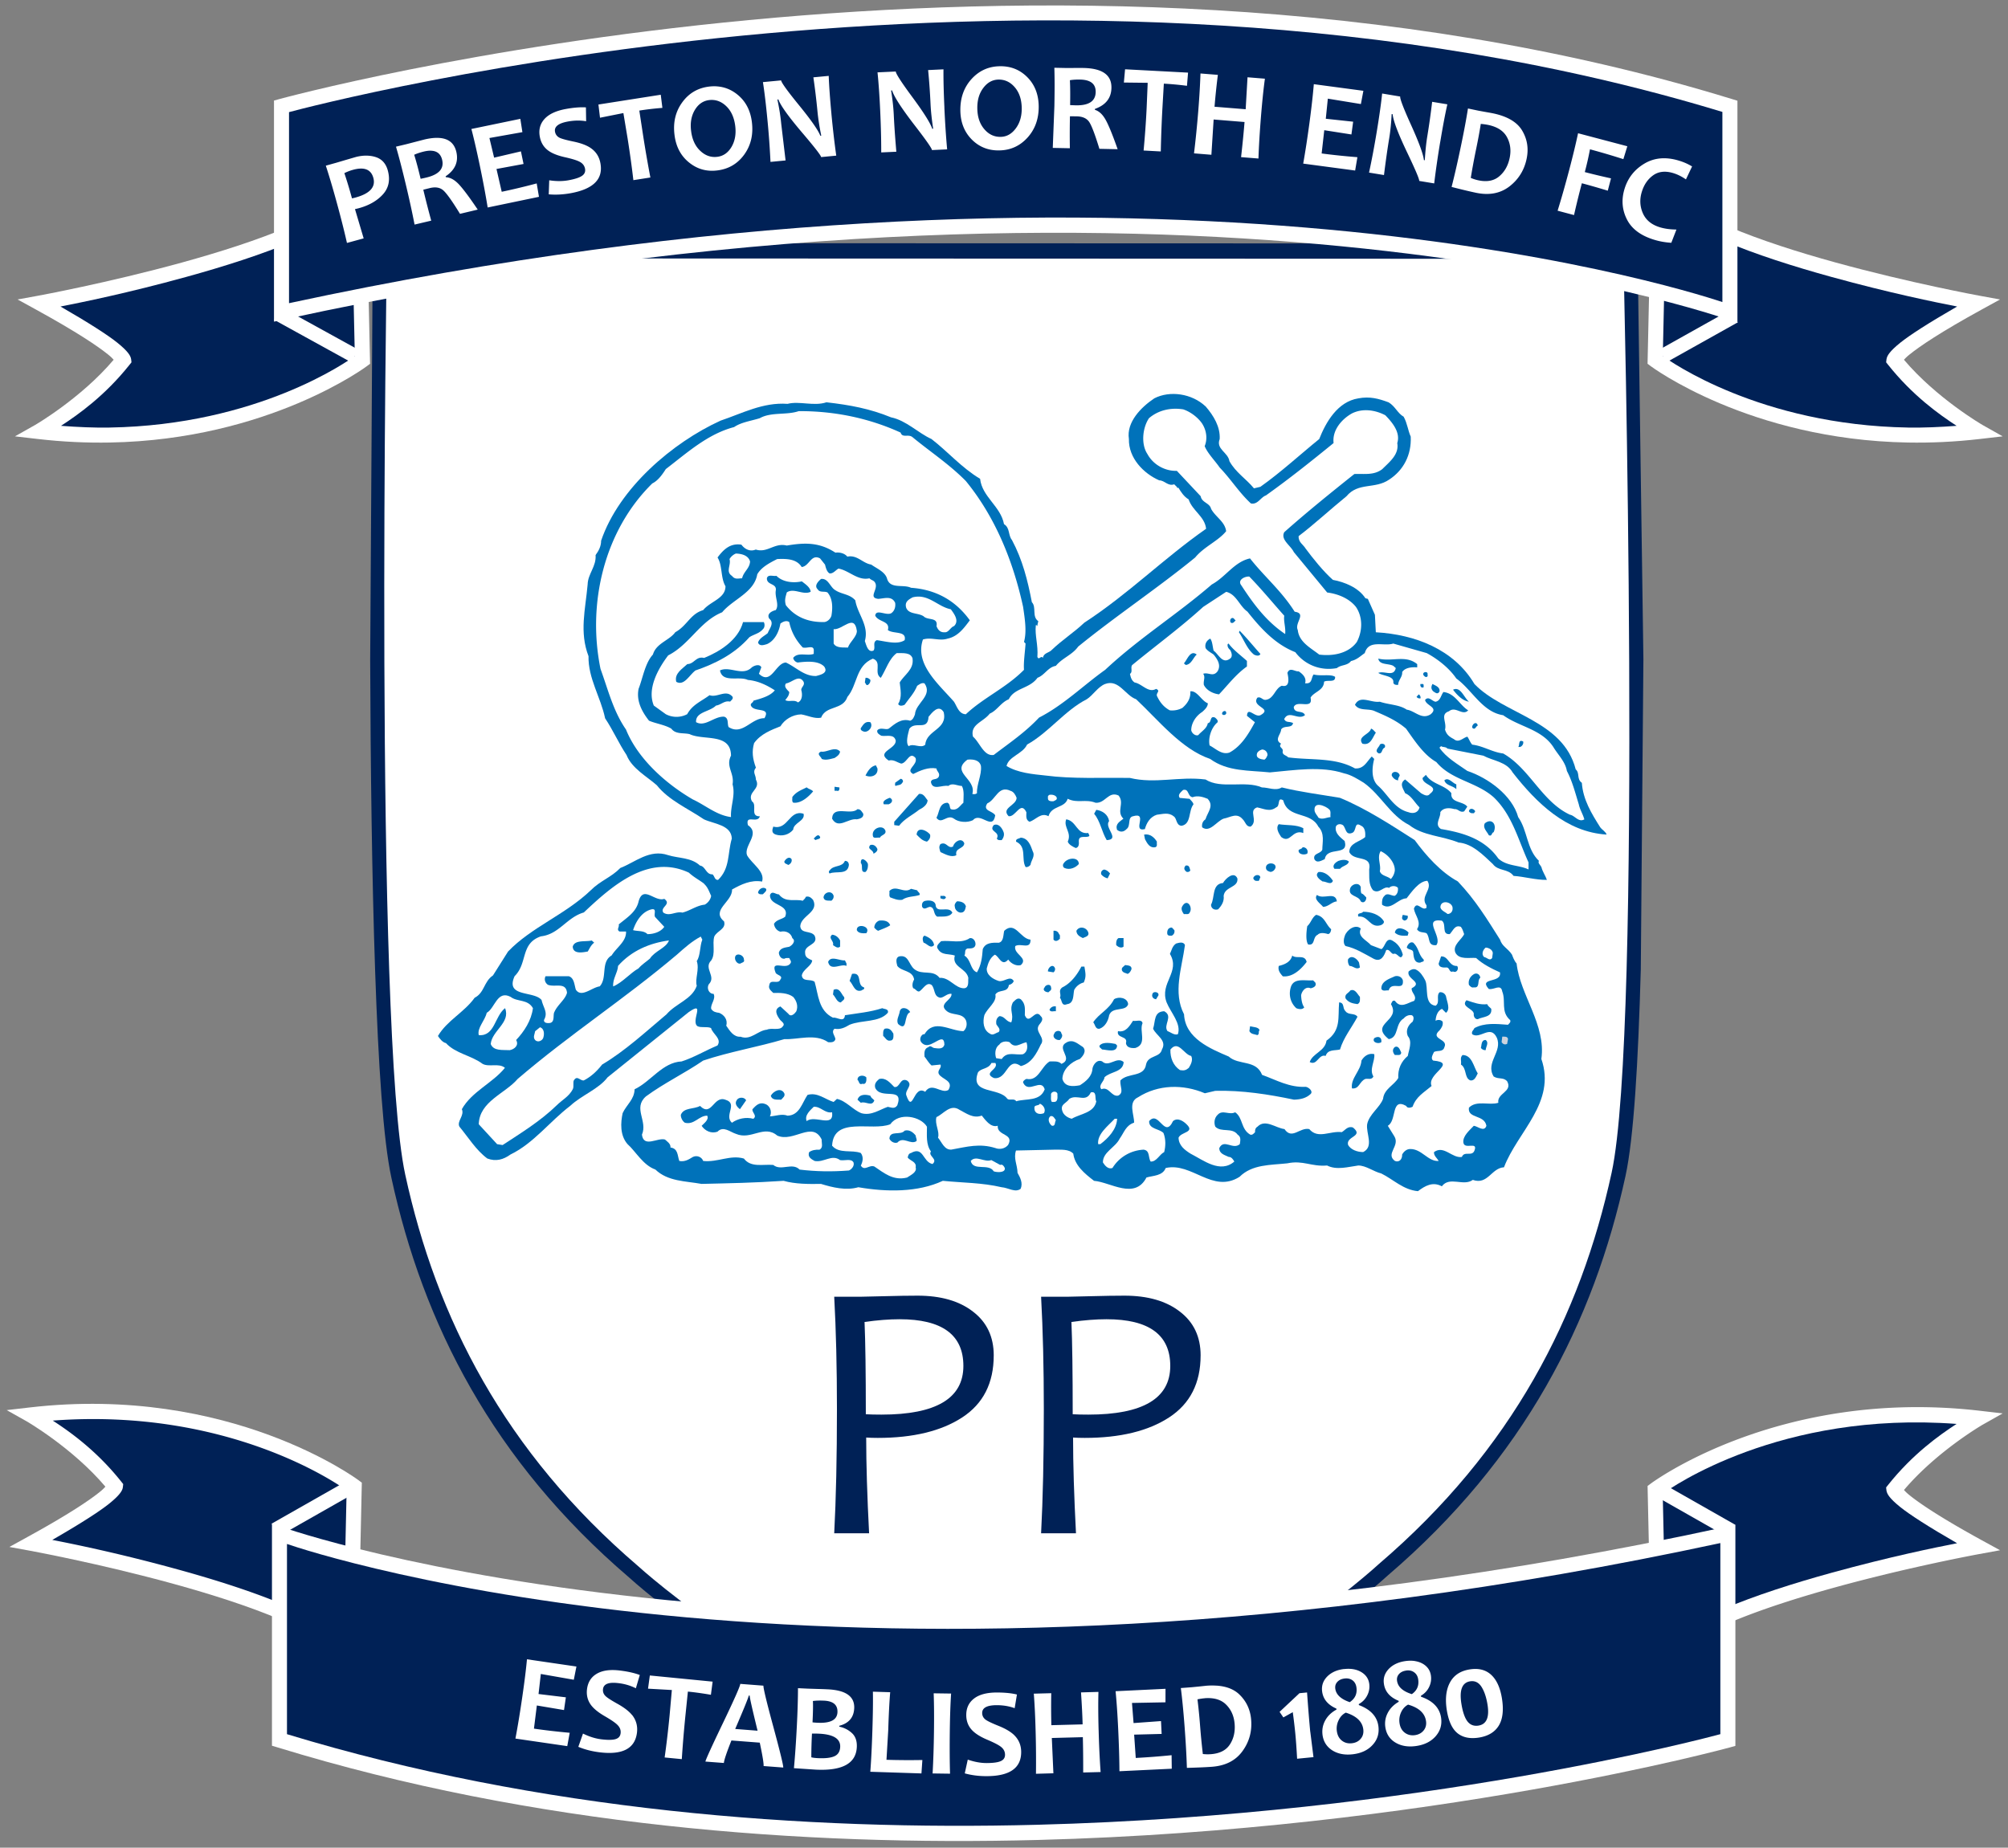 <svg xmlns="http://www.w3.org/2000/svg" xmlns:xlink="http://www.w3.org/1999/xlink" width="300" height="276.075" xmlns:v="https://vecta.io/nano"><rect width="100%" height="100%" fill="#808080" stroke="none"/><style><![CDATA[.B{fill:#fff}.C{fill:#002156}.D{fill:#0072ba}.E{stroke-width:4}]]></style><g transform="matrix(.541 0 0 -.541 -1.377 275.072)"><path d="M280.97 15.563l-.662.19c-60.247 16.9-103.953 56.95-104.04 57.03-37.63 32.193-56.87 70.054-65.623 110.323-2.27 10.45-3.613 31.294-4.502 57.133s-1.268 56.516-1.368 85.942l.72 115.134 349.228-.118.06-2.413 1.604-112.368-.72-85.707c-.715-25.775-1.948-46.58-4.223-57.045-8.753-40.263-28.003-78.1-65.623-110.308-.087-.08-43.92-40.695-104.187-57.604z" class="C"/><path d="M450.87 436.967s5.334-212.88-3.257-252.4-27.37-76.488-64.282-108.073c0 0-43.23-40.01-102.365-56.602-59.127 16.577-102.23 56.05-102.23 56.05-36.91 31.577-55.684 68.547-64.274 108.065-8.59 39.525-5.095 253.086-5.095 253.086z" class="B"/><path d="M335.474 396.23c2.26-2.622 4.09-5.68 3.9-9.04-1.1-2.8 2.32-3.66 2.69-6.102 1.763-3.18 4.58-4.83 6.773-7.51l1.77.422c5.62 3.97 11.12 9.04 16.25 13.19 1.83 4.64 5.062 10.32 10.803 11.24 3.18.6 5.56-.06 8.37-1.1 1.83-1.1 2.44-2.99 4.15-3.97 1.032-1.89 1.16-3.73 1.95-5.5.24-5.062-2.01-9.28-5.92-11.842-3.97-2.75-8.55-.67-11.842-4.64-4.158-3.36-8.98-7.82-13.19-10.99-.128-1.7 1.28-2.32 1.95-3.48 2.01-2.69 4.82-6.23 7.51-8.61 3.24-.6 7.08-2.14 8.972-5.07l.678-.18 1.95-4.4.25-4.82c10.803-.6 21.553-4.7 27.233-14.29 8.12-8.43 24.483-9.952 27.964-23.572 1.22-1.04.18-2.622 1.7-3.72.31-4.64 2.69-8.5 5.07-12.272.55-.738 1.522-1.22 1.77-2.02-11.112.67-19.36 8.73-25.952 17.16-1.7 2.99-5.37 3.172-8.12 4.64l-9.89 1.95c-.43.55-1.228.31-1.77.67l-.43-.422c1.77-2.69 5-4.52 7.7-6.418 5.8-1.95 12.385-6.772 14.042-12.762 2.622-3.72 2.313-8.852 5.74-12.09-.43-.542.422-1.16.67-1.7.3-1.28 1.1-2.32 1.522-3.54-2.99-.06-6.35.92-9.213 1.1-1.53 2.08-4.22 1.228-5.748 3.3-2.56 2.38-5.612 5.62-9.462 5.92-4.452 1.838-9.83 1.838-13.613 4.83-5.25 2.682-7.76 8.242-12.52 11.662-1.6.972-3.48 2.2-5.5 2.622-6.3 2.08-13.613.86-20.453.25-5.74.6-11.662.18-16.49 3.72-7.933 2.69-14.283 10.7-20.453 16.49-2.99 1.032-4.76 5.612-8.55 4.21-1.95-.73-3.42-3.18-5.07-4.21-6.102-3.12-10.44-9.16-16.483-12.52-1.22-2.622-5.07-3.24-5.68-5.92 3.12-1.898 7.21-2.26 10.75-2.63 7.45-.98 15.504-.55 23.323-.67 7.02-1.7 13.56.5 20.883-.43 4.34-2.75 10.93-.18 15.57-2.192 1.83 0 3.79-1.04 5.492 0 5.258-1.288 10.7-1.96 16.06-2.87 7.27-2.998 14.23-7.58 20.64-11.67 3.172-4.332 7.21-8.852 11.9-11.413 4.882-5.13 8.06-10.38 11.662-16.07.6-1.95 2.14-2.373 3.3-4.15.24-.603.6-1.703 1.28-2.44.972-8.79 8.18-16.912 6.84-26.374 4.15-12.03-6.6-20.092-10.32-29.923-3.48-.188-4.46-4.95-8.61-3.48-2.57-1.89-6.41 1.1-8.55-1.77-2.5 1.34-4.58.18-6.6-1.348-4.083.37-6.772 3.24-10.132 4.89-2.2.55-4.21 2.2-6.35 2.2-2.75-.37-5.98-1.348-8.61 0-4.392-.37-6.592 1.522-10.99.6-4.64-.5-9.71-.25-13.19-3.73-7.45-4.7-13.123 4.09-20.393 2.44-.85-2.192-3.42-2.072-5.31-2.622-3.24-6.23-9.952-1.28-14.472-.92-2.63 2.02-5.31 4.22-5.74 7.51-1.28 1.348-3.488 1.04-5.07 1.1l-10.75-.24c-.73-2.26.37-3.85.43-6.17.73-1.28 1.53-2.8.86-4.4-1.47-1.16-3.48.31-5.25.43-5.44 1.28-10.87 1.22-16.242 1.77-6.968-3.232-15.57-3.11-23.33-1.77-3.42-.98-7.142-.06-10.32.92-3.3-.06-7.142-.06-10.32.85-8.242-.55-14.9-.67-22.653-.85-4.46.8-9.34.67-12.762 3.97-3.42 1.22-5.37 4.942-7.692 7.02-2.14 2.44-1.898 5.982-1.348 8.55 1.1 2.38 3.24 3.782 3.3 6.592 4.52 2.14 7.692 7.45 13 7.692 3.413 1.1 6.53 2.998 9.89 4.4 1.28 1.89-1.348 3.18-1.778 4.82-1.092.5-2.622 0-3.72.5-2.02 1.348 2.38 7.262-2.448 3.9l-22.404-18.012c-2.44-3.24-7.202-4.95-10.32-7.88-5.62-4.27-10.072-10.32-16.49-13.432-1.95-1.41-4.023-2.01-6.41-1.1-3.11 2.32-5.123 5.68-7.692 8.79-.79 1.47 1.46 3.05.67 4.83 2.75 4.882 8.5 7.202 11.9 11.42-1.65 1.4-4.4.12-6.17 1.092-3.172 2.38-7.4 2.8-10.132 5.74-.92.18-1.7 1.22-2.2 1.96 2.5 4.27 7.202 6.47 10.14 10.562 2.742 1.4 2.5 4.46 5.062 6.17l4.158 6.592c6.403 6.72 15.752 10.14 22.834 16.912 2.69 2.69 5.62 3.548 8.18 6.17 4.03 1.53 8.06 5.31 13.19 3.54 2.93-.912 6.35-.6 8.79-2.87 1.6-.24 1.6-2.5 3.48-2.44.6-.5.55-1.6 1.53-1.53 3.36 3.24 2.57 7.33 3.79 11.42-.128 3.79-4.95 4.03-7.7 5.31-4.392 2.99-9.71 5.25-13.003 9.41-2.75 2.44-6.9 4.64-8.37 8.362-2.2 3.3-3.72 6.84-5.92 10.14-1.22 5.86-4.7 10.99-4.58 17.153-2.56 6.66-.86 12.882-.24 19.8.06 2.93 2.44 5 2.192 8.12.86 1.16 1.53 2.44 1.53 3.97 4.95 14.532 19.722 27.105 32.974 33.154 5.99 2.01 11.722 5.13 18.502 4.64 3.3.85 7.27-.73 10.75.43 6.47-.73 12.03-1.77 17.83-4.15 4.21-.86 7.51-4.34 11.172-5.99 4.52-3.48 8.31-7.933 13.432-10.99.55-5.002 5.68-7.57 6.6-12.52 1.703-1.032 1.1-3.05 2.2-4.392 2.93-5.5 4.332-11.12 5.492-17.16 1.34-1.4-.06-3.97 1.778-5.25-.128-.55-.31-1.1-.25-1.77 0 .24.06.55-.25.67h-.18c-.31-2.93.678-5.37.43-8.79.362-.738.67-.12 1.1 0 .18.06.3-.12.422-.24.188 1.4 1.77 1.4 2.448 2.192 2.863 2.75 6.223 4.89 8.972 7.51 12.28 8 21.862 17.71 33.652 25.952-.37 3.42-3.79 4.95-4.83 8.12-1.28.73-2.14 2.08-2.87 3.3l-.18-.24c-.25.6-.5.6-.92 1.1-1.763-.618-2.622 1.092-4.15 1.092-4.332 1.898-8.5 6.17-8.37 11.42-.73 4.64 3.36 8.79 7.03 11.24 4.27 2.192 10.313 1.34 14.102-2.2" class="D"/><g class="B"><path d="M334.56 391.406c1.228-1.95 1.46-4.27.67-6.17.8-2 2.8-3.963 4.15-5.92 3.12-3.232 5.25-6.772 8.6-9.9 1.9-.43 2.7 1.7 4.15 2.2 6.35 4.52 12.4 9.34 18.7 14.472-.43 3.6 2.32 6.652 5.062 8.18 2.93 1.47 6.4.98 9.22-.5 2.08-2.132 4.22-4.82 3.3-7.692.55-3.12-2.072-5.13-4.15-7.2-2.32-1.77-5-1.22-7.7-1.34-6.53-5.2-13.304-10.682-19.353-16.06-1.1-2.072 1.77-3.66 2.63-5.492l9.22-11.172c3-.37 6.102-1.657 7.933-3.97 1.898-2.757 1.898-6.6.25-9.7-2.26-3.12-6.47-3.97-10.38-3.48-2.32 1.83-5.56 3.42-5.92 6.78-.98 2 2.56 4.573-.86 5.062-3.72 5.86-8.302 9.6-12.332 14.72-4.332-.92-6.72-5.13-10.562-7.2-9.6-8.302-20.03-14.773-29.44-23.572-5.914-4.2-11.534-9.763-18.253-13.183-3.85-4.1-8.12-6.968-12.52-10.32-2.742-.43-3.782 3.352-5.74 5.07-.8 3.413 2.8 3.963 4.64 6.343 2.02.86 3.06 3.06 5.258 3.97 1.582 3.18 5.733 2.87 7.933 5.93 2 .73 2.87 2.93 5.07 3.292 1.7 2.14 4.512 3 6.162 5.32 10.268 8.362 22 16.182 32.303 24.604 2.448 3 6.418 4.58 8.558 7.27-.37 2.682-2.87 3.842-4.158 6.162-.362 1.65-2.57 1.7-2.87 3.488l-6.592 7.02c-3.1-.128-6.47 1.582-8.12 4.633-1.83 2.75-1.34 7.27.43 9.9 2.56 2.2 5.98 3 9.462 2.44 2.02-.67 4.1-2.26 5.25-3.97m-83.304-2.437c.5-1.6 2.14-.3 3.3-1.28 4.882-4.03 10.072-7.4 14.713-12.1 8.18-10.012 13.07-22.17 15.813-34.744.5-3.42 1.047-6.848.25-9.7l.43-.43c-.128-2.14-.6-5.25-.43-7.27-4.942-5.002-11.112-7.63-16.06-12.272-1.95.06-2.44 2.2-3.292 3.48-4.34 4.95-10.87 10.38-8.558 17.16 2.268.73 4.52-.5 6.788.24 2.87.6 4.512 2.87 6.162 5.07-3.97 5.5-9.402 8.5-16.242 8.98-2.14 1.04-5.68-.43-6.592 2.44-.5 1.96-2.878 2.87-4.4 3.97-2.38.362-3.85 2.75-6.592 2.192-.86 1.04-2.328 1.228-3.3 1.1-4.4 2.87-8.37 2.817-13.432 1.96-3.36.86-5.38-2.14-8.55-1.1-1.6-.678-3.06.12-3.97 1.34-3.12.5-5-1.4-6.592-3.54 1.4-2.2.8-5.552 2.192-7.94 0-3.42-4.2-4.15-6.162-6.592-3.548-1.04-4.46-4.34-7.7-6.1-1.6-2.26-5.3-3.05-6.17-6.162-2.192-2.38-2.802-6.53-3.963-9.47-.678-3.352.912-6.3 2.87-8.8 1.823-.8 4.27-1.1 6.162-2.2 1.22-1.642 3.36-1.1 5.07-1.522 3.85-1.838 11.36.422 11.42-5.93-1.53-3.05.972-4.76.43-7.933.85-3.1-.618-6.05-.43-9.04-3.97.5-7.02 3.24-10.562 4.882-7.27 4.22-15.15 11.12-18.442 19.3-3.548 5.13-4.95 11.05-7.03 16.732-3.72 18.133 1.04 38.224 14.3 51.234 1.65.8 2.87 2.622 3.73 3.963 5.982 4.58 11.6 9.7 18.864 11.6 1.96 1.348 4.708 1.7 7.08 2.448 3.12 1.77 7.4.8 10.75 1.95 10.2.06 19.73-2.072 28.152-5.92m-41.58-35.606c-.12-1.96-1.77-2.75-2.2-4.64-1.04 0-1.95-.43-2.8.67-1.83 1.16-.18 3-.67 4.64.37.67 1.1 1.288 1.77 1.53 1.6-.06 3.42-.5 3.9-2.2m20.7-.857c.24-.912.5-2.02 1.28-2.44 1.04-.06 1.65.92 2.448 1.34 2.983-.55 5.3-3.42 8.543-2.682.55-.6 1.22-.5 1.6-1.288.912-1.77-2.08-4.1.86-4.392 1.7.12 3.72.912 4.64-1.1.18-1.22-.25-2.32-1.1-2.87-1.4-.73-4.22 1.28-4.4-.67.912-1.838 4.2-1.4 3.48-3.97 1.47-1.16 5.25-.12 4.64-2.8-2.02-1.34-5.25-.3-7.692 0-1.28-.55-.25-2.08-.92-2.87-1.53-.67-2 1.6-2.38 2.63 1.22 4.332-2.02 7.4-2.63 11.232-1.522 1.77-3.782 1.65-5.492 2.8-1.47.8-1.96 3.36-3.97 3.12-.86-.738-1.95-1.898-.912-2.878.6-.98 1.83-.422 2.682-.85 1.47-1.7 1.47-4.2 1.1-6.4-.24-.92-1.22-1.838-2.2-1.778-4.15-.06-7.812 1.348-10.38 4.648-.43 1.4-.12 2.2.25 3.54 1.95 1.34 4.52-.86 6.592.18-.12 1.28-1.53 2.132-2.44 2.87-2.2-.5-5.2-.3-7.02 1.53-.92-.188-2.32.5-2.63-.67-.06-2.02 2.87-1.288 2.44-3.48-.24-1.898 1.04-3.9 0-5.32-1.04-.24-2.622-1.032-1.77-2.38 1.47-1.22 0-2.75-.43-3.963-.8-.738-2.313-1.348-2.682-2.63.43-1.16 1.77-.6 2.44-.43 2.14.92 3.36 3.42 3.73 5.68.67.5 1.642.98 2.44.422.55-2.622 1.77-4.942 3.73-7.02 1.28-.362 3.232.92 3.043-1.1v-.663c-1.763-.678-4.332.6-5.673-1.1.06-.6.67-1.228 1.28-1.288 2.44.3 5.62.55 7.262-1.1 1.288-1.83-1.092-2.313-2.192-2.622-3.3-.12-5.56 2.44-8.37 3.72-2.87-.12-4.03-6.4-7.45-3.1.25.6.43 1.22.67 1.77-.482 1.04-1.95.5-2.622 0-2.57-2.57-6.05.43-8.8-.85.67-3.548 5.25-1.47 7.692-2.63 2.8-.24 5.3-1.47 7.45-2.87-1.34-1.65-3.85-2.26-5.92-2.87 0-.55-.92-.67-.678-1.34.86-2.02 5.62-.25 3.73-3.488-3.66.06-6.05-4.882-9.9-2.44-.43.98.12 2.5-1.28 2.87-2.8.068-5.198-2.93-7.7-1.522-.18 2.87 3.73 2.802 5.5 4.58 1.4.18 2.32 1.46 3.9 1.092.362.43.912.738.67 1.348-1.83 2.132-4.22-.362-6.35.43-2.26-1.7-4.708-2.57-6.17-5.25a6.33 6.33 0 0 0-5.92 0l-3.3 2.38c-1.9 4.573 1.1 10.072 3.97 13.86 5.92 3 8.73 9.402 14.9 11.903 3 3.608 8.852 5.44 9.7 10.5 1.16 2 3.48 3.172 5.492 4.2 2.63.12 5.37.06 6.78-2.2 2.14.24 2.56 3.72 5.07 2.38z"/><path d="M347.565 349.2c3.54-3.66 6.53-7.322 9.643-10.8-.24-1.522.437-3.232.25-5.062-5.13 3.473-8.55 8-12.1 13.432-1.22 1.53 1.04 2.56 2.2 2.44m-.5-9.707c3.782-4.76 7.752-9.04 13.2-11.172 2.63-3.488 6.96-5.25 11.48-4.4 1.16.98 2.87.6 3.902 1.95 1.65.37 2.56 1.348 3.8 2.2 1.092 3.842 5.25 1.77 7.872 2.63l9.228-2.63c3.05-1.65 6.223-4.15 8.18-7.02 4.392-3.18 7.202-9.28 12.942-10.14 4.46-3.232 10.63-3.85 13.86-8.8 1.28-2.14 3.3-4.03 3.73-6.592 1.522-2.87 2.32-6.1 3.292-9.22.3-1.47 1.16-2.75 1.53-4.158-1.6-.912-2.57 1.04-3.97 1.288-7.752 3.6-11.112 12.762-18.442 16.912-3.05.37-5.492 2.08-8.55 2.44-.6.67-.85 1.53-1.34 2.2-1.22-.3-2.388-1.83-3.73-.67-1.28.67-2 1.22-2.44 2.622.55 2.08-1.46 4.22 1.1 5.07 1.838 1.53 3.73-1.4 5.3.25-2.373 1.46-3.593 4.7-6.833 5.062-.738-.912-.8-2.44-2.2-2.682-.98.18-1.898 1.65-2.87.5.24-1.65 3.85-2.02 1.53-3.97-2.5-1.6-4.34.972-6.6 1.28-2.02 1.4-5.002 1.348-7.45 2.2-2.5-.37-5.432 1.95-6.84-.85 1.16-1.838 3.782-.92 5.5-1.778 3-1.28 5.98-2.56 8.6-4.82 2.313-3.24 4.82-7.2 8.362-9.22 4.158-5.002 11-5.44 15.813-9.7 5.198-4.95 6.788-11.842 9.65-18.012v-1.95c-2.7 1.28-6.042.85-8.37 3.05-3.902 5.552-10.072 7.142-15.813 8.12-1.9 1.22-.06 3.05-.18 4.64.86 1.34 2.63 1.22 3.9.85 1.04.12 1.53-1.092 2.7-.603l.85 1.28c-1.16 1.582-4.7.972-4.392 3.72-1.898 2.38-5.32 2.38-7.03 5.07l-.92-.86c-.113-2 4.9-2.192 2.02-4.392-.67-.92-1.77-.18-2.44.18l-4.4 3.8c-1.7-1.16-.55-2.5 0-3.8 1.77-.73 2.622-2.622 3.97-3.9-.362-1.522-1.77-1.83-3.05-1.34-3.97.972-5.62 4.83-8.37 7.27-2 1.77-1.7 5.123-1.092 7.443l-.678.67c-1.46-1.522-2.2-3.48-4.64-3.292-5.552 3.1-11.97 2.2-18.442 3.05-.5.6-1.6.6-1.522 1.6.3 1.1-1.348 1.1-.43 2.192-2 1.04 0 2.63 0 3.9.8 1.28 3 .188 3.3 1.778-1.04.55-1.898 0-2.448 1.092 1.288 2.63 3.85-.43 5.74 1.1-.55 1.47-2.923.3-3.1 2.2.8 2.2 5.432-.85 4.64 2.63.972 1.65 3.66 1.95 3.73 4.4.972.603 3.164-.37 3.05 1.34-1.16.85-4.098.12-5.92.67-.678-.8-.37-2.32-1.778-2.448h-.6c.5 1.53-.73 2.63-1.77 3.307-1.04-.128-2.44 1.28-3.1-.437.18-.912.98-4.15-1.53-3.54-1.95-.73-2.192-3.72-4.58-3.902-.85 0-1.22.972-2.192.6-1.77-2.57 4.392-2.87.85-4.83-1.53-.73-3.54 2.5-3.72-.18l2.192-1.77c-1.77-3.232-3.72-6.592-7.02-8.37-2.132-.73-3.8 1.1-5.492 1.96-.43 2.072.43 4.9 2.2 6.4.18.6-.3.912-.67 1.28-1.597.67-.86-1.4-2.02-1.522-.3-1.53-1.7-2.2-2.63-3.3-.73-.3-1.77.43-1.95 1.34 0 2.08 1.4 4.038 3.05 5.07.73.67 1.53 1.4 1.53 2.38-1.778.67-2.93 3.54-4.83 3.3.12-1.96-.8-3.36-2.192-4.58a6.01 6.01 0 0 0-3.48-.67c-1.7.912-2.75 2.26-3.548 3.97-.3.85 1.1 1.4-.24 1.95-2.14-1.22-3.85 1.4-5.92 1.77-.92.6-1.1 1.53-1.288 2.38.86.55.06 1.77.618 2.44 6.53 5.38 13.372 10.38 19.602 16.06l6.35 4.158c2.863-.678 3.66-3.978 5.92-5.5m-81.95.668c.92-1.28 2.388-3.18.86-4.64-.98-.3-1.47-1.83-2.63-1.7-1.22-.06-1.83.73-2.2 1.7.5 2.56-2.44 1.53-3.54 2.7-1.522 1.032-4.1.482-4.83 2.373-.482 1.657.678 2.26 1.778 2.878 4.392 1.092 6.84-2.57 10.562-3.3"/></g><path d="M343.78 337.12c-.37-.37-.67-.92-1.28-.67-.37.3-.3 1.04.18 1.28.6.24.73-.43 1.1-.6m-130.3-.497c.3-.55.3-1.47-.25-1.96-1.032-1.22-2.5-1.4-3.72-2.192-4.15-4.708-9.462-7.33-14.96-9.22-1.65-1.288-3.1-4.34-5.25-3.12-.6 2.32 1.7 3.6 3.06 4.9 1.9 0 2.373 2.26 4.64 1.7 4.2 1.7 9.402 4.882 10.743 9.9z" class="D"/><path d="M239.176 334.25c.06-1.65-2.02-3.12-2.44-4.64-1.16.06-3.24-.24-3.97 1.1v3.97c2.44-.25 5.74 4.392 6.4-.43m15.388-7.694c.43-3.05-2.32-4.46-3.54-6.6.18-1.823.73-4.083-.43-5.92.3-.73 1.28-.482 1.77-.24 1.348 1.9 2.63 3.18 3.48 5.25.6.37 1.16.912 2.02.678 2.38-3.42-2.448-5.44-2.63-8.558-.24-.67-.55-1.522-1.34-1.77-2.448.738-4.2-.85-5.92-2.2-.86-.422-2.26.497-3.12-.422-.3-.8.67-1.28 1.1-1.53 1.47-.24 3.48.6 3.97-1.34.12-2.38-5.612-3.06-1.95-5.5 1.4.37 2.32-.542 3.473-.85 1.657.18 2.268 3.54 3.97 1.522.6-2-2.983-3.172-.67-4.392 1.96.972 4.158 1.95 6.418 1.53.06-.8 1.032-1.228.67-2.2-.5-1.16-1.95-.37-2.2-1.53.43-2.5 3.172-.73 4.82-1.1 1.1.98 2.5 0 3.73 0 .73-1.28.422-3.292.422-4.64-1.032-.85-1.65-2.32-3.48-1.77-.43.55-.12 1.4-.912 1.77-2.38-.06-2.2-2.682-3.05-4.15 1.4-2.02 2.93 1.1 4.82-.24 1.34-1.04 3.72-1.16 5.25-.43 2.08 2.44 5.432-3.06 6.162 1.34-.67 1.28-3.593 1.16-2.192 3.3 2.38 1.032 3.05 5.07 6.4 3.48.912-.25 1.4-1.16 1.7-1.95-.06-2.14-4.4-2.8-2.2-5.07 1.96-.3 3.3 4.392 4.9 1.1 0-.98-.25-2.08.85-2.63 1.77.5 3.12 2.682 5.25 1.53.86 3 4.52 2.2 5.3 4.82 2.7-1.34 4.882 0 7.7-1.1 2.7-.24 3.54 3.3 6.35 2 1.77-2.132-.73-4.392 1.34-6.403-1.04-.86-2.26-1.4-1.77-3.06.86-.73 1.83-.67 2.63.18 1.28.92.18 3.18 1.763 3.548 4.4 1.28-.422-4.4 3.307-3.548.482 1.778 1.46 3.367 3.292 3.97 1.65.188 3.24.73 4.64-.422.98-.55.6-2.5 2.2-2.63 2.75.5 1.83 4.1 3.292 5.92-.12.618-.663 1.04-1.092 1.53l-2.7.25c-.67.85.3 1.582.92 2.192 1.703.43 1.16-1.77 2.622-2 1.4.55 2.93.06 4.15-.43 1.838-1.95.06-3.6-.6-5.68-.8-.55-1.04-1.34-.912-2.2 2.132-1.582 3.963 1.65 5.92 2.388 1.96.362 3.66 1.77 5.3-.188.73-.67.912-2.132 2.2-2 2.2 1.65-.8 4.452 1.77 5.3 1.9-.37 3.48-1.34 5.25 0 1.22.37.18 3 1.95 1.95 1.348-5.2 7.45-2.93 9.7-7.262 1.838-1.898 1.1-4.4 1.1-6.35-.422-1.22-2.63-.92-2.2-2.63.678-1.28 2.02-.362 2.878 0 .6 3.66 6.712.67 5.492 5-1.288 1.1-2.75 2.14-2.44 3.97.37.85 1.4.8 1.95.422.85-.73.67-2.802 2.44-2.192 1.53.43.5 3.42 2.63 2 1.16-.5 1.16-2.14 1.092-3.1-1.46-1.34-4.392-1.6-4.392-4.158 1.348-2.742 6.3-.603 5.492-4.82.068-2.072-.24-4.2 1.1-5.74 1.778-1.1 2.878 1.34 4.4.678.55.663 1.9.663 2.44 0 .068-.618 0-1.718-.912-2.2-.92 0-2.02.972-2.8 0-.67-.6-.738-1.53-.67-2.448 2.44-1.763 4.332 1.7 6.772 1.77 1.348 1.7 3.42 4.77 5.74 4.83 1.6-2.38-2.132-4.28-.24-6.78v-.67c-1.28-1.04-2.63 2.132-3.48-.25.3-1.9 2.2-3.66.85-5.673.618-1.04 1.778-.738 2.63-1.1 1.1-1.28.18-3.54 2.7-3.3 1.83 2.26-3.97 7.5 1.522 6.78 1.4-.98-.18-3.9 2.2-3.73.98 1.04 1.4 2.63 3.06 2.02.482-.6.663-1.34.912-2.02-.67-1.522-3.24-3-2.44-5.062 1.032-2.14 3.97-1.348 5.74-1.53 1.83-1.7 4.27-2.93 6.592-3.97.55-3.12-6.042-1.28-3.1-4.58 1.34-.37 3.36 1.53 3.72-.67 1.1-2.75-.5-5.56 2.2-7.94.24-.6-.3-.912-.6-1.28-3.36.24-6.4.6-9.28-.92-.18-.55-.92-.912-.6-1.703 2.2-1.47 5 2.742 6.772-.92 1.718-3.85-3.232-6.9-.85-10.75 1.34-.85 2.7-.12 3.73-1.34 1.582-2.87-2.878-3.24-2.448-5.92-2.57-.8-5.98.8-8.12-1.348-.43-3.1 4.28-1.83 4.83-5.002-.618-1.838-2.388-.128-3.48 0-1.22-1.288-3.12-2.87-2.878-4.648.3-2.072 4.098.5 3.06-2.192-.67-1.77-2.8 0-3.48-1.77-2.7-.43-4.95 3.36-7.7 1.34-.06-1.04.86-1.65 1.288-2.44-2.93-.24-4.64 3.352-7.88 3.292-.98 0-1.77-.73-2.2-1.522.06-1.28-.8-2.26-2-1.77-2.7 2 1.53 4.15-.18 6.84l-1.778 2.87c2.57 1.46.8 7.872 5.07 5.492.3-.73 1.288-.5 1.77-.24.98 2.8 3 3.842 5.25 5.74-1.47 3.36 7.33 6.4.43 7.02-.8.6-.06 1.7.24 2.38.92.5 2.5-.12 2.87 1.34 1.168 2.328-4.15 2.14-1.333 4.64.542.67 1.032 1.4.844 2.38-.422.557-1.4.618-1.95.25.06 1.28.55 2.8 1.77 3.292l1.1-1.092c1.288 1.032.3 2.93 0 4.58-.24.73-.972 1.22-1.763 1.092-1.047-.972.234-2.87-1.107-3.72-3.292.43-1.9 5-2.863 7.02-.557 1.1-1.4 2.38-2.38 2.87-.738.5-1.657.06-2.2-.422-.678-2.14 4.15-2.938.85-4.64-.188-1.288 1.6-2.08.67-3.48-1.83-.557-3.73-2.207-5.3 0-.738.3-.86-.497-1.1-.92 2.87-4.708-6.1-5.3-.6-9.65 2.87.5 1.65 4.27 4.15 5.74.43.55 1.28 1.04 2.2.86.73-.3.5-1.288.24-1.778-1.22-.912-2-2.38-1.34-3.963 1.34-1.53.3-3.8 0-5.5-1.898-1.6-2.75-3.66-2.63-6.1-1.16-2-3.9-3-4.2-5.74-.85-2.38-3.85-4.27-4.392-7.02-.37-2.56 1.95-6.162-1.1-7.692-1.65 0-3.428.67-4.158 1.95-.73 2.448 4.46 2.32 1.348 4.83-1.47.5-2.14-.73-3.1-1.28-3.24.43-6.54-2.02-8.98.85-2.63.55-4.77-3.05-6.84 0-2.448.3-5.3 2.87-7.45.67-.67-.362-.73-1.16-.67-1.522-.37-.37-.73-.86-1.34-.678-2.63 1.53-1.96 4.648-4.158 6.17-1.642-.85-3.48.8-4.82-.67-.92-.85-1.1-2.2-.67-3.3 1.642-1.7 4.64-.12 6.17-2.2 1.032-.67.73-1.65.603-2.622-1.9-1.7-4.392 1.582-5.673-1.1 0-1.6 1.522-1.898 2.622-2.44.73.06 1.28-.8 1.53-1.28-3.9-3.367-8.5.362-12.1 2.192-1.65 1.04-3.24 2.26-3.3 4.4.67 1.65 4.648 1.4 2.2 3.72-.8.8-2.44 1.96-3.73.86-2.373-5-3.902 3.12-6.592 0-.12-2.26 2.87-2.072 3.97-3.3.67-1.77.6-3.6.188-5.25-1.348-.67-2.08-2.682-3.73-2.622-.738 1.04-.12 3.05-1.96 3.292-3.473-.18-6.712-2-8.603-5.07-1.22-.422-2.08.678-2.63 1.53-.06 2.87 3.42 4.1 4.64 6.592 1.22 1.7 1.7 3.67 3.97 4.4.06 2.2-1.77 5.68 1.1 7.02 5.552 3.54 12.392 3.66 18.442 1.1l2.87.67c7.4.188 14.773-.972 21.74-2.44 1.763.06 3.352.37 4.633 1.6.67.73-.482 1.77-1.34 1.95-4.58-.24-8.18 1.9-12.1 3.3-1.65 4.27-6.47 2.56-9.22 5.07-5.002 2.132-12.03 5.002-12.332 11.662-3.12 6.042-.6 12.762.25 19.112-.43 1.1-1.778.6-2.448.43-1.1-.738-1.22-1.898-1.7-2.87 2.998-5-2.93-8-.92-13.372 1.16-2.87 4.1-5.87 3.12-8.8-.98-.37-1.96.542-2.87.85-1.28 1.7 1.7 4.1-.912 5.492-2.938-.12-2.388-2.8-3.06-4.82.8-1.9 3.9-3.172 2.44-5.74-.542-2.32-3.85-1.53-4.392-4.15-.55-3.6-5-2.2-7.08-4.4-.188-1.7 1.092-3.36-.618-4.2-1.9-.37-2.56 2.63-4.633 1.77-.987 1.1.8 2.14.85 3.3 1.7 1.65 5.13 1.34 5.3 4.2-1.9 1.7-4.1-1.6-5.93.18-1.454.678-2.5-.972-2.682-1.95-.12-2.2-1.77-3.54-3.48-4.64-2-.37-4.2-.5-4.83 1.77.068 2.63 2.388 4.7 4.83 5.5.92.85 1.9 2.2.85 3.292-1.34.8-2.622 2.2-4.392 1.348-3.36-1.65 2-4.46-1.53-6-.85.86-2.132.67-3.292.67-2.38-1.46-3.06-5.492-6.35-4.82-.5-.12-1.16-.73-.92-1.1 1.46-3.05 4.95 1.4 5.92-1.77-1.28-3.42-5.13-2.5-7.872-3.3-.55.92-1.778.12-2.448.67-2.32 3.3-10.38 1.1-8.12 7.27.86 1.28 2.87.86 3.73 2.63h1.092c1.047-1.77-3.593-2.7-.422-4.158 3.782-.603 3.6 6.05 7.45 3.3 2.93.73 4.332 3.48 5.492 5.92 1.53 1.96-1.9 3.54-.422 5.5.55.67 1.34 1.6.422 2.38-1.522 2.32-3.172-2.75-4.392.25 0 1.582.3 3.05-1.1 4.392-.92.6-1.53-.24-2.2-.85-1.1-2.26.37-3.18-.43-5.5-1.46.12-1.77 1.7-3.292 1.7-.8-.5-.98-1.28-.86-2.2.3-.67 1.34-1.34.67-2.2-.8-.18-1.6-1.092-2.44-.43-1.83.98-2 3.24-1.53 5.077.92 2.132 3.48 3.6 3.05 5.74.98 1.522 3.42.362 3.73 2.622.55.12 1.16.5 1.34 1.1-1.032 1.642-2.622-.37-4.15 0-1.7.55-3.42 1.7-3.3 3.48.37 1.4.8 2.8 2.2 3.782 1.16-.3 1.9-3.473 3.73-1.34.73-1.1 2.26-1.9 3.48-1.53 2.2 2.02-2.14 2.998-1.53 5.258 1.53.912 4.28-1.1 4.2 1.77-2.863.24-4.2 5.25-7.262 2.44-.3-1.22-.12-2.998-1.53-3.3-1.77.06-3.66.06-4.392-1.77-.188-2.26-.37-4.28-1.6-6.4-1.9.67-1.53 3.42-3.48 4.64.43.6-.12 1.6.85 1.95.86 0 1.96-.06 2.2.92.18.92-.5 2.08-1.522 1.95-2.388-1.6-5.258-.55-7.94-.85-.55-.6-1.6-1.34-.86-2.2 1.04-1.77 3.06-1.22 4.64-1.77-.912-3.232 3.18-3.42 3.73-6.17-.128-.85.3-2.682-1.1-2.863-2.5-.128-4.1 3.1-6.84 2.863-1.9 2.448-4.82.6-7.02 2.448-1.53 1.28-1.53 4.023-4.15 3.48-1.16-.43-.678-1.9-.5-2.63 1.22-1.6 4.2-1.16 4.64-3.72-.37-.67-.678-1.65-.25-2.44.738-.128 1.22-1.47 2.02-.618.912.73 1.77 2.388 3.05 1.53 1.04-1.1.5-3.232 2.448-3.54 1.092.12 1.83 1.22 3.05 1.092.24-1.7-3.548-2.682-1.53-4.573 1.6-1.6 4.4-.5 5.5-2.7.422-.98.24-2.32-.678-3.05-3.72.06-8.12 3.54-10.743-.85-.55.12-.98-.5-1.1-.92-.3-.92.362-1.65 1.1-1.96 2.2-.912 5.432 3.73 5.492 0-.422-1.47-2.072-.972-2.87-.912-.482.12-1.04.85-1.522.24-1.22-.37-1.16-1.582-1.1-2.622.67-.8 1.1-1.7 1.95-2.448l2.448.25c.482-.92-.98-1.53-.43-2.63.85-1.46 4.2-1.83 2.622-4.392-2-1.16-4.52 2.32-6.4-.5-3.3 2.132-3.36-6.4-5.25-.86-.3 1.47 2 2.7.24 3.97-2 .92-1.95-2.14-3.54-1.77-1.22 1.22-2.32 2.63-4.15 2.2-.8-.67-1.4-1.34-1.1-2.44 1.53-3.42 8 .5 6.1-4.83-.738-1.092-1.6-.6-2.63-.422-2.32-.8-4.52-2.5-7.262-1.77-2.38.92-4.22 3.413-6.78 3.963l-.92-.85c-2.38.73-4.452 2.75-7.202 1.95-1.53-2.26-2.2-5.612-5.5-5.74-1.642.618-3.24-.12-4.882-.18.67 1.34 0 3.1-1.53 3.48-1.53.5-2.5-.67-3.3-1.522-.12-.98 1.4-1.778.25-2.63-2.08.55-4.28.06-5.92-1.1-2.26 2.02 1.763 5.3-1.77 6.35-3.3 1.28-3.8-4.9-7.03-1.7-1.7-.972-4.452-.37-5.3-2.44-.06-.6.3-1.65 1.1-2.2 2.63-.67 3.85 1.95 6.17 1.95.6-1.1-.92-2.14-1.53-2.802.92-1.4 2.7-2.26 4.4-1.6 1.6 1.65 3.48-.12 5.062-.618 4.22-1.823 7.76 2.63 11.42-.482 4.52-2 9.7 4.2 12.272-1.1-.06-.98.5-2.2-.603-2.8-1.1.06-2.08-.12-2.87-.67-.5-1.4.67-1.95 1.522-2.44 2.57-.5 4.76 1.95 7.02.24 1.288-.24 3.12.55 3.73-.67.3-1.04-.67-1.95-1.28-2.2-4.77-.362-9.04-.3-13.62.25-2.02 2.072-5.13-.5-7.27 1.28-2.863.25-6.162-.8-8.12 1.77-3.782 1.1-7.202-1.1-11.232-.67-.43 1.16-1.77 1.642-2.87 1.1-1.1-.67-2.2-1.4-3.73-1.1-.542 1.522-.3 3.42-2.44 3.72.12 1.04-.972 1.7-1.522 2.2-2.02.6-5.87-2.38-6.358 1.34 1.65 3.8-2.56 7.33 1.1 10.57 5.07 3.72 10.63 6.343 15.82 9.9 7.27 2.44 15.022 3.72 22.412 5.92 3.72-.18 8.483 1.65 12.1-.85.8-.068 1.77-.068 2 .85-.12.98-1.28 2-.24 2.87 1.65-.3 2.93.37 4.15 1.1 3.42 1.4 8.12.55 10.562 3.3.37 1.16-1.22 1.032-1.522 1.28-3.36-1.1-6.96-1.4-10.32-1.95-.188-2.2-2.2-.43-3.3-.678-4.03 1.96-4.03 6.35-5.07 9.9-1.04.912-3.3-.128-3.54 1.763.3 1.7 2.75 2.63 2.87 4.158-.92.482-1.95.73-1.95 2-.37 2.448 3.85 2.14 2.622 4.83-1.04 1.522-3.782.422-3.97 2.622.188 2.93 5.25 3.85 3.54 7.27-.55.6-1.092 1.1-2 .85-.12-.43-.5-.73-.86-1.1-2.132.6-4.693-.67-6.592 1.77-.8-.06-1.9 1.16-2.44-.18-.188-3.1 5.492-2.44 4.2-5.982-.972-.8-2.32-.738-3.1-1.96.06-.85.67-1.9 1.77-2.192 1.522.362 2.93-.37 3.292-1.778 1.1-.8-.06-2-.85-2.38-1.1-.24-2.44-.24-2.87-1.582 0-.8.55-1.838 1.53-1.718.37.25.85.188 1.34.188.12-.43.6-.73.43-1.28-1.16-2.44-5.86 1.28-4.158-2.87.43-.6 2.08-.738 1.288-1.77-.6-1.53-2.8.3-3.06-1.53-.362-1.04.5-1.6 1.1-2.2 1.7.06 3.97.06 5.5-1.1.98-1.153 1.4-2.57.85-3.97-.362-.55-1.46-1.77-2.2-.67l-2.192 2.02c-2.02-.8-.92-2.63 0-3.8.5-.5 1.34-1.04.67-1.7-.85-1.28-3.06-.3-4.4-.92-2.56-.24-4.392-3-7.262-1.95-1.96-.12-3 1.65-3.97 3.06.5 1.65-.6 3-1.95 3.54-.86.12-1.657.24-2.2 1.092-.25 1.288 1.34 2.7.67 4.15-1.348 0-1.96 1.6-1.348 2.63 2.2 2.2-1.522 4.4.678 6.6 1.28 1.83.24 4.573.85 6.592.73 1.6 3.36 2.08 2.7 4.2-3.72 3.12 2.38 5.44 2.2 8.8 2.5 1.4 5.25 2.742 8.302 2.192.86 2.8-2.75 4.83-4.158 7.27-.972 2.682 3.8 5.92.25 8.302-.8 3.12 2.63.3 3.3 2.448-2.87-.06-.6 3.172-2.2 4.15-1.4 2.622 2.57 3.292 1.1 6 0 1.34-1.04 2 0 3.292-.92 2.5-1.16 4.46-.5 6.78 1.83 2.56 4.82 3.66 7.27 4.64 1.16 1.9 3.352 3.24 5.74 3.292 1.83-.3 3.66-1.28 5.492-.912 1.34 3.48 5.982 2 7.27 5.74 2.8 3.3 2.26 8.6 7.02 10.562 2.682-.912.12-3.97 2.2-5.3 1.46 2.32 2.26 5.25 4.392 6.84 1.65-.06 3.85.3 4.4-1.53m-30.1-6.418c.37-.98-.6-1.34-.67-2.2.362-1.16.362-2.93-.92-3.48-.92.92-2.682 0-3.48.67.55.67 1.04 1.22 1.1 2.2-.6.67-1.6 1.47-.912 2.38 1.642.188 3.6 2.63 4.882.43m38.655-8.306c1.22-4.9-4.76-4.95-5.07-9.04-1.22-1.16-3.3.5-4.58-.422-.912.972-.18 3.36.188 4.82 1.7 2.26 5.062-.73 5.3 3.3.912 1.1 2.75 3.54 4.15 1.34m89.46-11.904c-.18-.43-.37-.98-.86-1.28-.972.12-2.63.362-1.95 1.95.5.6.67.6 1.288.86.85 0 1.522-.678 1.522-1.53m-79.14-3.054c.25-2.44-1.22-5.07-1.1-7.5-.5-.3-.67-.3-1.28-.188 1.22 4.22-6.17 5.93-1.348 9.47 1.6.18 3.36-.12 3.73-1.77m20.882-8.612c.3-.738-.43-.86-.85-1.1-.678-.06-1.657 0-1.53.912-.06.5 0 .618.43.86.8.12 1.642-.12 1.95-.67" class="B"/><path d="M345.793 285.46c-.06-.5-.73-.98-1.1-.5-.3-.06-.422.31-.67.5-.18.85.188 1.16.86 1.53.85 0 1.46-.8.912-1.53" class="D"/><path d="M369.548 284.974c.67-.5.31-1.41.43-2.2-1.1-.06-2.2-.79-3.3-.18-.37.67-.98 1.22-1.1 1.95-.31 2.8 3.06 1.28 3.97.43" class="B"/><path d="M322.04 275.996c-.12-.55.24-1.28-.43-1.53-1.6-.3-2.26 1.1-2.863 2.2l-.25 1.28c1.582.31 2.8-.73 3.54-1.95" class="D"/><g class="B"><path d="M387.743 268.058a4.28 4.28 0 0 0-1.1-2.381c-.92.85-2.682.85-3.05 2.192.43 1.65-.86 3.8.24 5.5 2.08-.92 3.97-3.232 3.9-5.3m-190.753-3.727c1.04-.92 1.4-2.14 1.95-3.3-.12-.972-.85-1.95-1.77-2.44-2.26-.24-3.97-1.65-6.162-2.2-1.898.43-3.54-1.153-5.258 0-1.032 1.53 2.388 2.26.25 3.8-2.63-.92-5.8 3.85-7.08-.67-.67-3-3.18-4.46-5.5-6.4.25-.678-.73-1.47.25-1.96h1.77c.12-2.75-2.63-4.392-3.97-6.592-3.12-1.83-1.1-6.17-3.3-8.55-2.2-.3-5.062-3.24-6.592-.912-.43 1.34-.43 3.232-1.96 3.72h-6.4c-.43-.8-.18-1.83.67-2.38 2.02-.738 4.95.85 5.25-2.2-.482-1.9-2.622-3.3-3.48-5.3-.482-.73.25-2.87-1.34-3.05-.67-.06-1.6 0-1.53.85 1.168 2.08-.18 3.3-.67 5.5-2.14 2.622-10.132.67-7.45 6.592 3.67 3.6 1.53 9.033 7.27 11 5 .55 7.142 5.25 11.842 6.592 7.76 7.33 17.83 16.25 29.003 11 1.47-1.34 2.7-1.9 4.22-3.05m206.64-6.35c.3-1.28-.5-2.02-1.34-2.02-.678.6-1.65.86-1.96 1.77-.06 2.08 2.75 1.77 3.3.25M183.548 255.1l2.44-2.622c-.92-1.348-2.8-2.02-4.64-2.02-1.04 1.04-2.622.73-3.97 1.1.73 2.26 2.32 5.07 5.07 5.74 1.7.362.43-1.6 1.1-2.2"/><path d="M196.493 248.942c-.738-1.9-.5-4.46-1.53-5.92.8-2.32-.55-4.882 0-6.84-1.34-3.782-5.733-4.82-8.362-7.88-5.8-4.882-11.48-10.132-17.77-13.86-1.522-1.95-3.172-3.42-5.07-4.392-.972-.12-1.77 1.4-2.622.18-.5-.422 0-1.9-.43-2.63-1.04-2-2.93-2.93-4.4-4.392-4.512-4.4-10.012-7.752-14.96-11l-1.522.24-5.07 5.5c.18 6.343 7.33 8.483 10.75 12.52 14.464 12.392 29.305 21.922 43.965 34.315 2.14 1.9 4.1 3.67 6.592 5zm-9.22-.242c-.73-2.08-3.9-2.87-5.25-5-.92-.8-2.32-1.7-3.12-2.682-2.313-1.288-4.512-3.97-7.02-5-.18 2.14 1.22 3.66 1.348 5.68 3.72 4.2 8.73 6.3 14.042 7.02m227.524-3.498l-.18-1.34c-.67-.98-1.47.18-2.2.24-.85.73-.37 2.02.422 2.63.86-.06 1.898-.6 1.96-1.53m-265.08-15.205c-.43-3.42-2.44-6.47-4.64-8.8.86-1.47-.5-2.57-1.77-2.8-1.96.12-4.46-.3-5.25 1.7.362 3.72 5.552 5.92 3.963 9.9-2.923-2.26-2.802-7.82-7.262-7.45-.5 2 1.7 3.97 2.2 6.17 2.26 1.22 2.87 6.35 6.592 4.4 1.898-1.47 4.7-.557 6.17-3.12"/><path d="M152.527 221.7c-.37-.738-1.46-1.22-2.2-.5-.67.79-.12 1.6 0 2.448l1.348 1.092c1.28-.43 1.22-2.072.85-3.05"/></g><path d="M419 221.465l-.25-1.34c-.603-.25-1.1-.128-1.522.5l.18 1.522c.6 0 1.47.12 1.6-.67" fill="#ccd3dd"/><g class="B"><path d="M286.013 220.6c.37-1.1.37-2.63-.92-3.3-2.26-.37-4.392.912-5.92-1.34l-1.53.24c-.362.98-.422 2.87.86 3.73.5.85 1.9 1.1 2.87.67 1.46-1.9 2.93-.3 4.64 0m45.493-3.786c.55-1.1-.06-2.32-.67-3.3-.8-.67-1.348-.8-2.44-.603-1.898 1.28-2.7 3.413-2.63 5.673 2.2 2.75 3.72-1.4 5.74-1.77m-36.944-10.746c.06-.8.06-1.95-.86-1.95h-.67c-.43.55-.18 1.46-.24 2.192.3.98 1.95.8 1.77-.24m10.738-1.775c-.6-3.232-4.4-3.42-6.78-4.82-1.1.24-2.32 1.04-2.622 2.2-.6 1.83 1.16 2.072 1.95 3.292 2.2 1.4 4.58-1.16 5.92 1.77 1.83.5 1.04-1.9 1.53-2.44"/><path d="M290.835 201.008c-1.22-.5-2.622-.12-2.622 1.34-.18 1.1 1.16.55 1.522 1.288.98-.43 1.718-1.6 1.1-2.63m-58.498.247c.55-4.46-4.82-.6-7.02-2.44-.67 1.6.98 3 1.95 3.963 1.95.128 3.05-1.883 5.07-1.522"/><path d="M273.678 200.337c.912-1.1 2.44-3.42 4.4-2.8-.25-2.87 4.64-2.072 2.87-5.3-.86-1.04-2.32-1.34-3.548-.85-4.332 1.34-7.752.362-12.084-.43-1.96-.18-2.7 2.072-3.73 3.3.55 1.582-.98 3.782-.43 5.673 1.898.8 3.8 3.73 6.35 2.02 1.898-.98 3.8-2.5 6.17-1.6m20.458-1.286c-.37-.55-.06-1.7-1.1-1.522-.8.6-1.28 1.9-.43 2.622.8.3 1.22-.67 1.53-1.1"/><path d="M258.534 197.285c0-2.38-.3-4.942 1.1-6.84-.92-1.28 2.08-2.072.43-3.48-2.75.6-2.448 5-5.93 3.05-.67-.12-.85-.8-.912-1.28.73-.912 2.5-1.16 2.192-2.7.43-1.34-1.4-2.132-2.373-2.802-3.85-.98-6.47 1.34-9.04 3.05-1.47.55-2.7-1.4-3.73.25.55 1.092.8 2.373 0 3.473-2.5.98-5.982-.3-7.933 2.02.422 8.242 11 3.9 16.06 5.92 2.44 3.42 8.422 2.2 10.132-.67m52.52 2.196c-.128-2.93-2.44-5.37-4.64-7.02h-.6c-.3 2.8 2.7 5.002 4.58 7.02z"/></g><g class="D"><path d="M350.614 327.84c-.3-.73-1.28-.43-1.77-.18-1.95 1.582-2.742 4.1-4.15 6.162l.18.43c2.08-2.08 3.9-4.392 5.74-6.4m-12.94.914c1.4-.98 2.44-3.85 4.58-2.2.8.55.37 1.77 0 2.38-.5.43-.8.92-.678 1.6l.25.18c1.28-1.77 3.48-3.352 5.07-4.82v-1.53c-3.1-2.2-5.32-5.2-7.7-7.692-1.65.18-3.473 1.1-4.2 2.622-.18 1.228.5 2.08-.18 3.06 1.46.5 2.7-.98 3.963.67.987 1.6.128 3.172-1.092 4.64-.738.55-1.6.92-2.2 1.77-.3 1.16.3 2.14 1.28 2.63.6-.8.6-1.96.92-3.3m-4.647-1.1c-.98-.8-1.46-2.75-3.05-2.87l-.5.43c.92.98 1.77 3.842 3.54 2.44m-96.47-1.526c0-.86-.55-1.65-1.34-2.02l-.86.25c.25.73.12 1.9 1.1 2.2.43.06.8-.068 1.1-.43m157.36-1.1v-.92c-1.34.12-3.292 0-4.15-1.28.12-1.4-1.1-2.192-1.1-3.54-.55-.06-1.28 0-1.348.67.25 1.83-3 1.77-4.15 2.63 1.718.67 4.28-1.228 4.83 1.34l-.678.6c-1.34.73-3.842.18-4.15 2 3.97-.912 7.518 1.1 10.75-1.522m2.87-2.676c-.06-.24.188-.67-.24-.85-.37-.128-.618.18-.86.422-.55.98 1.1 1.228 1.1.43m-153.88-1.712a1.53 1.53 0 0 0-.67-1.341c-.55-.25-.6.43-.86.67l.188 1.28c.542.06.972-.18 1.34-.6m152.783-1.34v-.67c-.8-.37-1.04.6-.85.92.24-.128.67.18.85-.25m4.397-1.78c-.5-1.04-1.16-.37-1.77 0-.6.67-.6 1.22-.18 2.02.73-.43 2.072-.8 1.95-2.02m8.12-2.87c-1.83.24-3.42 2.02-4.392 3.3 2.072 1.04 3.05-2.26 4.392-3.3m-13.37.916c-.5-.06-.85.06-1.1.43l.6.67a1.06 1.06 0 0 0 .49-1.1m-53.665-4.214c-.24-.43-.73-.5-1.1-.18-.25.85 1.28 1.4 1.1.18m-98.253-2.382c.8-1.16-.37-2.63-1.53-2.63-.6.068-1.6.55-.912 1.288.6.912 1.16 1.65 2.44 1.34m167.744-.913c-.55-.18-.738-1.4-1.53-.6-.18.92 1.16 2 1.53.6m-28.15-1.955c-.92-1.34-1.46-3.66-3.72-3.05-1.53 2 2.072 2.56 2.373 4.15.55-.12.92-.73 1.348-1.1m40.67-2.443c.18-.67-.3-1.34-.86-1.522h-.482c.422.542-.06 2.2 1.34 1.522m-38.226-1.7c-.92-.362-.55-1.65-1.6-1.6-1.53.678.188 1.838.25 2.44.55.5 1.83.128 1.34-.85m-150.4-1.087c-.18-.92-.8-1.28-1.53-1.77-1.092-.25-2.38-.73-3.54-.25-.18.67-1.6 1.4-.18 2.02 1.582-.3 3.9 1.6 5.25 0m10.32-4.642c.25-1.9-1.7-2.682-3.3-1.95.6 1.092 1.34 2.5 2.87 2.802zm144.23-1.952c-.18-.43-.5-.8-.43-1.348-.73.068-1.46.618-1.77 1.348-.12 1.34 1.96 1.28 2.2 0m-137.392-2.02c-.37-.73-1.16-.55-1.77-.86-.37.128-.12.557-.188.86l1.53 1.1c.5 0 .92-.73.43-1.1m153.025-1.767c-1.04 1.032-2.87.98-3.3 2.44 1.1.98 2.2-.73 3.3-1.1zm-170.37.488c.06-.43-.06-1.16-.67-.92h-.67v1.1zm-7.267-1.1c-1.28-1.53-3.42-3.42-5.492-3.1-.43.37-.188 1.032-.25 1.522 1.1 1.53 2.57 1.96 3.97 2.7.55-.5 1.28-.55 1.77-1.1"/><path d="M258.717 287.415c-.06-1.22-1.28-2.08-2.38-2.622-1.7-1.4-4.1-2.5-5.5-4.4l-1.34.18v.92l6.84 7.692c1.28.18 1.7-.98 2.38-1.77m-9.893.243c.3-.73-.422-1.16-.85-1.34h-1.348c-.55.98.86 1.46 1.53 1.77.37.06.5-.3.67-.43m161.148-3.296c-.37-.188-.12-.6-.67-.5-.43-.06-.8.06-1.1.5.06.972 1.273.912 1.77 0m-169.027-.672c.18-1.1-1.04-1.4-1.77-1.522-2.44.362-5.13-2.87-6.84.18.18 3.842 5.13.8 7.02 2.622.92 0 1.16-.67 1.6-1.28m67.893-2.013c-1.522-1.7 3.18-5.07-.67-5.258-1.4 2.328-1.77 5.258-3.48 7.277l.6 1.092c1.7-.24 3.232-1.28 3.54-3.1m-84.38 2.012c.5-2.02-2.75-2.44-2.87-4.392-1.22-1.47-3.1-1.898-4.82-1.348-1.22.43-.98 1.28-.678 2.2 4.098-1.1 4.4 4.82 8.37 3.54m78.638-5.312c0-.3.37-.5.25-.85-.86-.618-2.878.43-2.878-1.348.068-.8.068-1.77-.85-1.95-.85.37-1.95.972-2.2 1.77 1.16 2.56-1.28 3.97-.43 6.162 2.93-.482 2.8-4.204 6.1-3.782m111.948.243c-.67-.24-.43-1.28-1.34-.86-.5 1.04-1.778 2.02-1.1 3.3 1.9 1.53 3.42-.3 2.44-2.44"/><path d="M362.465 279.723v-1.34c-3.05 1.16-3.54-3.06-6.102-1.1-.678 1.032-1.597 2.44-.678 3.54 2.26-.37 4.83-.068 6.78-1.1m-82.865-.858c.43-.85.12-1.77-.43-2.44-.482 0-1.04-.12-1.34.422 1.032 2.02-2.38 1.838-.85 3.73 1.34.6 2.26-.85 2.622-1.7m-32.547.173c.3-1.16-1.1-1.1-1.53-1.96-.67.188-1.9-.482-1.95.678-.25 2 2.8 3.05 3.48 1.28m12.345-1.098c.18-.85-.25-1.47-.86-1.95-1.34.3-1.9.972-2.87 1.95.25 2.5 3.06.98 3.73 0m-30.36-.672c.12-.6-.86-.55-1.28-.85l-.5.422c.37.3 1.22 1.6 1.77.43m58.692-3.9c.8-1.4-.43-2.5-.6-3.8-.37-.43-.8-.67-1.34-.6-1.288 2.2.43 5.62-2.63 7.02-.18.86.85.8 1.28 1.107 2.08-.128 2.75-2.207 3.3-3.73m-18.88 2.19c-.12-1.65-2.682-1.22-2.2-3.3-1.34-.73-3.05.25-4.392.86-.24.8-.55 1.4 0 2.2 1.77.8 2-1.4 3.48-.678.3 1.348 2.38 2.63 3.1.92m-23.995-1.6c.12-.6-.738-1.22-1.1-1.28.06 1.1-1.9 1.16-.86 2.38.92.3 1.65-.362 1.96-1.1m118.707-1.282c-.8-.43-2.26-.24-2.38.67-.18.67.85.43 1.1 1.1 1.1.06 1.65-.98 1.28-1.77m-142.4-1.525c.18-.738-.3-1.34-.92-1.6-.362.3-1.04.3-1.1.92.3.67 1.348 1.65 2.02.67"/><path d="M300.484 269.83c-.85-.98-2.5-1.77-3.97-1.1-.5.24-.55.972-.18 1.34.972 1.53 4.1 1.838 4.15-.24m-58.254 0c.06-.55 0-1.65-.67-2.2-1.6-.24-.55 1.77-1.28 2.44-.128 2.14 1.77.55 1.95-.24"/><path d="M375.043 270.5c-.24-1.1-1.7-1.1-2.44-2h-1.53c-.8.972.37 1.83 1.107 2.192.783.3 2.132.5 2.863-.18m-138.066-.92c-.3-2.93-3.54-1.6-5.3-2.38-.3.12-.3.73 0 .85 1.1 1.6 3.42.738 4.2 2.63.67 0 1.04-.37 1.1-1.1"/><path d="M354.77 268.73c-.3-.67-.6-.92-1.28-1.1-.6.12-1.28.362-1.34 1.1-.12 1.77 3.05 1.6 2.622 0m-23.512-.672c-.12-.37-.92-.67-1.28-.188-.5.497-.5.98 0 1.53 1.032.18 1.032-.6 1.28-1.34m-22.166-.858l-.67-1.34c-.67.18-1.288.5-1.77 1.1-.18.73.24 1.22.85 1.34.738-.18 1.1-.5 1.6-1.1m61.54-2.014c-.5-1.34-1.95-.12-2.863-.18-.8.5-2.328 1.65-1.1 2.622 1.703.12 3.05-1.04 3.963-2.44m-26.375.668c.3-2.622-3.488-2.2-3.8-4.82.188-1.53-.55-2.7-1.522-3.73-1.22-.362-2 .43-1.96 1.288 1.1 2 .188 5.733 3.3 5.98.73 1.28 3.05 3.36 3.97 1.28m6.346.248c-.3-.3-.18-1.16-.85-.92-.55-.12-.98.25-1.1.67.06.987 1.83 1.348 1.95.25m27.73-2.627c0-.37-.06-1.28.18-1.77.55-.12.92-.73 1.34-1.1.068-.86-.67-1.83-1.522-1.1-.6 1.77-3.72 1.22-2.878 3.73.557 1.153 2.388 1.582 2.878.24M214.078 263c.37-.6-.5-1.1-.85-1.53-.5 0-1.04-.12-1.348.43.12.972 1.348 1.77 2.2 1.1"/><path d="M255.847 262.56c.18-.55.8-.6.67-1.28-1.6-.55-3.3-.3-4.82-1.34-1.28-.188-2.26.3-3.3.663-.43.43-.12 1.168-.24 1.778 1.83 1.83 4.03-.86 5.98.6zm-23.084-1.525c.06-.55-.18-.98-.6-1.34-.85.06-2-.188-2.2.912.188 1.53 2.32 2.02 2.8.43m138.983-1.527c-1.4-.12-2.32-1.47-3.8-1.53-.8.98-2.682 2.08-1.703 3.3 1.763-1.4 5.062 1.1 5.492-1.77m-107.96 1.096c-.3-.73-.912-.482-1.53-.24v.67c.557-.12 1.228.24 1.53-.43"/><path d="M260.916 258.593c.12-2.682 3.66-.12 4.64-2.2-.8-1.34-2.682-1.032-4.2-1.1-1.168.67-.55 2.5-1.96 2.7-.73 0-1.582-1.04-2.2 0-.173.98.188 1.6 1.1 1.7 1.1.18 2.388-.06 2.63-1.1m8.366-.418c-.18-.92-.37-1.83-1.53-1.77-.73.06-1.522.85-1.522 1.6-.188.6.12 1.1.6 1.522 1.04 0 2.072-.3 2.44-1.34m61.808-1.783c-.3-.67-1.04-.3-1.6-.43-.43.6-.912 1.47-.43 2.2 1.348 2.32 2.998-.37 2.02-1.77m53.624-2.38c.18-.55-.5-.98-.86-1.1-3-.912-3.42 2.75-6.162 2.38-.5 1.22.98.678 1.28 1.34 2.14 0 4.58-.73 5.74-2.622"/><path d="M370.158 251.814c-.06-.55-.24-1.22-.85-1.34-.8.24-2.2.55-2.87-.188-1.47-.67-.618-3.05-2.63-2.682-.73.972-.5 3.54-.25 5.062 1.04.92 1.288 2.388 2.448 3.12 2.38-.43 2.63-2.63 4.15-3.97m21.13 3.724c.18-.738-.25-1.22-.85-1.34-.92.3-.738.85-.497 1.582zm-142.9-2.628c-.85-.6-2.2-1.04-3.3-1.522-.43.12-.73.482-1.1.85a2.13 2.13 0 0 0 1.348 1.951c1.22.12 2.56 0 3.05-1.28m-6.593-2.194c-1.04-.06-2.2-.06-2.622.85-.128 2.02 4.023 1.1 2.622-.85"/><path d="M378.343 251.996c-1.04-2.26 1.6-3.18 2.802-4.58l2.878-1.1c1.1.55 1.22 3.66 3.292 2.2 1.47-.85 2.26-2.32 2.63-3.73-.67-1.95-1.47.8-2.63.188-.73.18-1.032 1.4-1.95 1.1-.5-1.47-1.4-3.54-3.54-2.38-2.5 1.34-4.882 2.87-7.692 3.48-.738.67-.497 2.072-.188 2.87.6 1.65 2.93 3.292 4.4 1.95m-75.245-1.097c.3-1.04-.912-1.22-1.522-1.522-.86.422-1.7.85-1.778 2 .8 1.47 2.87.98 3.3-.5m23.763.685c.128-.67-.12-1.16-.67-1.522-.5 0-1.04-.128-1.28.422-.128.8.12 1.6.85 1.77.55.25.73-.422 1.1-.67m64.67-.673l-.25-.85c-1.28-.068-2.622-.068-3.54.85.37 2.02 2.938 1.04 3.8 0M295 250.47c.43-.3.18-.85.25-1.28-.5-.55-1.228-.92-1.77-.25v2.448c.73.12 1.34-.3 1.522-.92m-60.456-1.768V247c-.67-.6-1.4.06-1.96.43.37 1.16-1.46 1.9-.24 2.87.98-.068 1.77-.738 2.2-1.6"/><path d="M260.487 247.42c-.98-1.1-1.9.422-2.87.67-.24.5-.5 1.6.25 1.95 1.34-.5 2.5-1.34 2.622-2.622m52.333-.418c-.67-.5-1.47-.12-2.02.43-.06.8.06 1.65.67 1.95h1.348zm-146.19 1.1c-.912-.67-1.34-1.77-1.77-2.44-1.4-.25-4.03-.8-4.15 1.34.542 1.95 3.42 1.28 5.25 1.7zm229.05-4.652c.3-.738-.6-.55-.85-.85-1.7-.188-1.838 1.34-2 2.622.053 1.16-1.288.8-1.785 1.53.128.67.86 1.77 1.785 1.34 1.642-1.6 1.394-3.24 2.863-4.64m-187.714-.002c.3-.8-.55-.8-.912-1.1-.8-.24-1.47.67-1.53 1.34-.18 1.838 2.44 1.228 2.44-.24m155.408-.672c-1.4-1.83-3.72-4.27-6.592-3.97-.738.86-1.4 1.65-1.1 2.87 1.46.362 3.24.98 3.72 2.87 1.1-1.032 3.488.43 3.97-1.77m41.528-1.1c.6-.6 0-2.08-1.1-1.522-1.1-.43-.85 1.04-1.77 1.1-.85-.06-2.14-.06-2.192 1.092l.663 1.96c2.08.12 2.14-2.75 4.4-2.63m-27.052.92l.24-1.34c-1.04-.738-1.83.422-2.863.422-.37.5-.497 1.1-.43 1.778.912 1.46 2.56.173 3.05-.86m-141.544-.247v-.67c-1.53.73-4.46-1.6-5.07 1.1.738 1.83 3.12.3 4.64.43zm78.71-1.525c-.18-.55-.55-1.16-1.1-1.348-.55.3-1.16.25-1.522.927-.24.85.362.972.85 1.522.67-.12 1.83-.06 1.77-1.1m-21.125.183a1.13 1.13 0 0 0-.422-1.1l-1.53.25c-.06 1.032 1.4 2.32 1.95.85m8.122.487c.3-1.9.55-2.682-.18-4.392-1.1-.25-2.08-1.04-2.63-2.02-.362-1.47 0-3.73-2-3.97-1.6-.67-1.34 1.16-1.96 1.77.5 1.04-.6 1.9.67 2.87 2.268 1.1 4.03 3.36 5.258 5.74zm-60.88-5.74c.3-.6-.43-.6-.67-.85-1.95-.618-2.26 1.642-3.3 2.622l.67 1.95c3 .5 1.16-3.1 3.3-3.72m170.185 2.623c-.912-.738.06-2.87-1.77-2.622-.6-.188-.98.3-1.34.663-.3 1.348.422 2.5 1.522 3.06 1.04.37 1.6-.55 1.6-1.1m-21.385-.67c.37-3.24-3.12-.06-3.902-2.8-.678.12-1.6-.37-2.02.422-.12 2.14 2.32 2.817 3.72 3.488.98.24 1.9-.188 2.2-1.1m-24.177-.622c.482-1.04-.6-1.46-1.28-1.6-1.47.67-2.5-.972-2.63-1.95.06-1.22.25-2.5.86-3.3-.5-.73-1.6-.5-2.2-.24-1.6 1.47-2.14 3.66-1.53 5.74.8 2.742 3.9 1.763 6.17 1.95zm-72.973-1.343c.24-.85-.37-.92-.67-1.34-.67-.068-1.838.5-1.1 1.34.3.8 1.7 1.032 1.77 0m-65.948-2.445c-.12-.362-.55-.12-.85-.18-.678.85-.618 1.65-.25 2.622 1.04-.362.73-1.582 1.1-2.44"/><path d="M235.635 233.128c.37-.8-.55-1.032-.86-1.53-1.1 0-1.46 1.47-2.192 2.2l.18 1.288c1.7.783 2.2-1.4 2.87-1.96m142.465.002c0-.738.18-1.6-.67-2-1.228.18-2.448.362-3.3 1.582-.3 1.228.73 1.348 1.34 2.2 1.34.55 1.96-1.1 2.63-1.77m-55.63.425l-.67-1.1c-.92.12-1.4.92-.85 1.77.482.43 1.703.18 1.522-.67m-8.368-2.44c-.67-2.2-4.34-.55-5.25-3.05-.25-1.53-1.1-3.18-2.622-3.73-1.228-.24-1.228 1.16-1.778 1.77 1.6 2.448 4.27 3.42 5.74 6.35 1.28.86 3.73.43 3.9-1.34"/><path d="M413.27 231.115c.128-.5.73-.86 1.1-1.28.3-2.388-2.38-2.14-3.72-2.87-.8-.068-1.228.85-1.1 1.522-.188 1.47-3.67 1.9-2.02 3.72 2.02-.67 3.66-1.333 5.74-1.092m-39.142-1.955c.85-1.16 2.5-.37 3.3-1.53-1.6-3-3.85-5.74-4.83-9.033-1.4-.37-3.36.12-3.963-1.77-1.96.6-2.328-2.8-4.4-1.7.8 2.44 4.27 3 4.633 5.92 4.098 2.87 3.12 6.4 3.488 10.562 1.6-.12.8-1.53 1.77-2.44m-79.992-.01c-.6.12-1.47-.37-1.77.43.37.67.92 1.04 1.77.912zm-40.24-.243c-1.9-.738-.6-5.62-3.3-3.3-.67 1.1.3 2.38.43 3.54.43 1.53 2.44.8 2.87-.24"/><path d="M318.07 225.863c-.98-2.14 1.348-5.74-1.95-6.84-1.1-.128-2.5.06-2.63 1.348.618 2.072-2.682 1.22-2.2 3.292 2.14-.43 3.18 1.4 4.158 2.87.85-.24 2.38.55 2.622-.67m32.306-1.953c-.43-.37.06-1.1-.6-1.34-.8.3-1.7.18-2.2 1.092l.188 1.348c.972-.25 2.373-.188 2.622-1.1m-101.133-.9c.06-.8.12-1.95-.85-1.95-.98-.25-1.47.972-1.96 1.28 0 .73-.12 1.53.43 2 1.28.3 1.83-.422 2.38-1.34m46.407 0c.5-.55.06-1.28-.422-1.77-1.04-.18-2.26.8-1.53 1.77.24.92 1.9 1.04 1.95 0"/><path d="M384.02 221.222v-.6c-.8-.6-2.7-.06-1.96 1.1.678.43 1.718.6 1.96-.5m28.82-2.8c-.55-.06-.972.18-1.34.6.24.55 0 2.26 1.34 2.2.98-.8 0-1.9 0-2.8m-101.8 1.282c-.06-2.132-2.87-1.16-4.158-1.1-.234.362-.912.55-.663 1.1 1.032 1.16 3.352.6 4.392.43zm78.466-1.956c-.06-.972-1.1-.6-1.77-.67-.55.67-.8 1.53 0 2.2 1.1.5 1.46-.92 1.77-1.53"/><path d="M382.064 217.314c.25-1.96-1.46-4.15-.24-6.17-.43-.972-1.4-.55-2.2-.67-1.7-.67-1.65-2.87-3.72-2.622-.437 2.802 2.44 4.82 2.622 7.692.73 1.22 1.95 2.14 3.54 1.77M410.644 212c-.43-.738-.8-2.08-2.02-1.95-1.77.67-.912 3.232-2.622 4.392.18 1.16-.362 1.778.43 2.63 2.682 0 3.05-3.3 4.2-5.07m-71.444-1.102c-.24-.37-.73-.12-1.092-.18-1.107.73.06 1.6.67 2.2.603-.3.85-1.4.422-2.02m-97.395 0c.06-.738.06-2.08-1.1-1.77-.98-.43-.86.738-1.34 1.1 0 1.34 1.763 1.4 2.44.67m-22.657-4.395c.3-.8-.37-1.22-.86-1.77-1.092.06-2.5-.24-2.863 1.1.73 1.28 2.8 2.38 3.72.67M244 204.55c-.67-1.9-2.38-.128-3.73-.67l-.912.85c.5 1.65 2.38 1.47 3.54 1.1.25-.67.6-.73 1.1-1.28m-35.414 0l-1.7-2.44c-.8.603-1.53 1.522-.912 2.44.482.98 2.192.98 2.622 0m46.826-9.707c0-.55.37-.92.24-1.53-1.642-1.16-3.66 1.4-5.3-.43-.972-.3-1.95.43-2.192 1.1.12 2.38 3.1.8 4.2 2.2 1.34.37 2.38-.5 3.05-1.34"/></g><path d="M278.745 186.72c.67.3 1.1-.43 1.28-.86.25-1.28-2.01-1.28-3.05-.912-1.4 2.32-5.68-.06-6.35 2.87 1.47 1.7 3.79-.5 5.68.24z" class="B"/><g class="C"><use xlink:href="#B"/><use xlink:href="#B" x="57.132"/></g><path d="M32.853 386.23c43.947.786 71.04 21.115 71.04 21.115l.85.64-1.203 54.898-3.668-5.65c-2.283-3.516-8.927-7.717-17.568-11.404s-19.236-7.052-29.494-9.877c-20.516-5.65-39.666-9.162-39.666-9.162l-5.74-1.05 5.115-2.81c11.348-6.23 17.063-10.128 19.844-12.367.954-.768 1.206-1.083 1.572-1.47-9.03-10.678-21.7-18.018-21.7-18.018l-5.562-3.137 6.344-.734c6.936-.802 13.558-1.087 19.836-.975z" class="B"/><path d="M32.773 390.365c-4.275-.072-8.775.132-13.377.48 4.85 3.155 12.162 8.364 18.926 16.867l.535.672-.096.852s-.047.28-.1.42-.098.276-.166.416c-.136.28-.32.572-.588.912-.534.68-1.4 1.56-2.95 2.81-2.554 2.057-7.832 5.478-15.707 10.002 5.936 1.16 18.47 3.697 34.654 8.154 10.365 2.855 21.092 6.25 30.02 10.06 6.432 2.745 11.89 5.623 15.717 8.922l.895-40.81c-1.965-1.434-26.8-19.07-67.772-19.756z" class="C"/><path d="M100.544 410.12l-21.347 11.762" fill="none" stroke="#fff" class="E"/><path d="M529.424 386.23c-43.947.786-71.04 21.115-71.04 21.115l-.85.64 1.203 54.898 3.668-5.65c2.283-3.516 8.927-7.717 17.568-11.404s19.236-7.052 29.494-9.877c20.516-5.65 39.666-9.162 39.666-9.162l5.74-1.05-5.115-2.81c-11.348-6.23-17.063-10.128-19.844-12.367-.954-.768-1.206-1.083-1.572-1.47 9.03-10.678 21.7-18.018 21.7-18.018l5.563-3.137-6.344-.734c-6.936-.802-13.558-1.087-19.836-.975z" class="B"/><path d="M529.504 390.365c4.275-.072 8.775.132 13.377.48-4.85 3.155-12.162 8.364-18.926 16.867l-.535.672.096.852s.047.28.1.42.098.276.166.416c.136.28.32.572.588.912.534.68 1.4 1.56 2.95 2.81 2.554 2.057 7.832 5.478 15.707 10.002-5.936 1.16-18.47 3.697-34.654 8.154-10.365 2.855-21.092 6.25-30.02 10.06-6.432 2.745-11.89 5.623-15.717 8.922l-.895-40.81c1.965-1.434 26.8-19.07 67.772-19.756z" class="C"/><path d="M461.732 410.12l19.714 11.036" fill="none" stroke="#fff" class="E"/><path d="M482.354 419.252l-2.77.986s-151.197 53.88-398.855-.072l-2.518-.55v61.066l1.527.418s211.937 58.164 401.15-.018l1.467-.45v-61.38z" class="B"/><path d="M82.36 424.715c234.845 50.6 381.748 5 395.84.31v52.516c-183.473 55.796-387.587 2.155-395.84-.057v-52.768z" class="C"/><path d="M103.634 465.472a11.53 11.53 0 0 1-2.966-.424l-2.978-.87-2.307-.683-2.86-.8c.92-2.8 1.924-6.183 3.002-10.123 1.175-4.28 2.114-8.024 2.837-11.218l4.614 1.26-2.4 8.087c.218.036.587.124 1.106.26 2.817.776 5.022 2.048 6.627 3.826 1.597 1.778 2.046 3.978 1.33 6.592-.527 1.913-1.632 3.134-3.32 3.684-.844.275-1.742.406-2.684.4zm-1.507-3.578c1.867.042 3.04-.815 3.52-2.566.693-2.53-.95-4.346-4.944-5.438-.362-.098-.675-.17-.953-.224-.716 2.614-1.42 4.934-2.107 6.968a13.5 13.5 0 0 0 2.389.918c.776.213 1.473.328 2.095.34zm21.013 8.486c-1-.012-2.126-.158-3.4-.46l-4.98-1.293-2.86-.683c.82-2.795 1.7-6.202 2.66-10.217 1.002-4.18 1.824-7.94 2.472-11.3l4.6 1.083a273.97 273.97 0 0 0-2.189 8.546l1.836.46c1.522.362 2.733.165 3.637-.6.896-.753 2.454-2.92 4.66-6.52l4.897 1.165c-2.328 3.465-4.086 5.8-5.262 7.04-1.183 1.228-2.36 1.862-3.543 1.907l-.06.247c2.63 1.77 3.6 4.02 2.954 6.768-.616 2.593-2.427 3.878-5.426 3.85zm-1.613-3.555c1.687-.036 2.73-.875 3.12-2.52.58-2.433-.888-4.072-4.4-4.9-.422-.105-.932-.213-1.542-.34-.655 2.75-1.25 4.96-1.777 6.64.76.347 1.652.646 2.684.895.706.168 1.345.246 1.907.236zm19.573-11.34l-1.446 6.298 7.473 1.38-.723 3.48L139 464.91l-1.296 5.424 9.108 1.62-.573 3.676-13.515-2.802c.738-2.817 1.522-6.253 2.365-10.3.874-4.204 1.582-8 2.132-11.383l14.163 2.946-.625 3.7c-3.398-.904-6.622-1.672-9.658-2.305m24.516 12.12c-1.115.746-2.697 1.333-4.746 1.755-1.92.4-3.194.746-3.804 1.047-.693.362-1.115.912-1.25 1.657-.256 1.4.927 2.35 3.563 2.825 1.748.324 3.428.347 5.032.075l-.06 3.827c-1.552.098-3.42-.053-5.605-.452-2.667-.5-4.6-1.4-5.83-2.742-1.22-1.348-1.657-2.976-1.3-4.9.3-1.65 1.1-2.946 2.388-3.872 1.017-.73 2.478-1.318 4.377-1.755 2.094-.467 3.503-.896 4.234-1.296.844-.444 1.34-1.092 1.492-1.936.15-.82-.136-1.47-.85-1.96s-1.966-.896-3.752-1.22c-1.605-.294-3.367-.294-5.288 0l-.136-3.88c1.92-.173 3.947-.068 6.08.316 6.26 1.145 8.995 3.902 8.196 8.257-.33 1.823-1.235 3.232-2.727 4.24m2.173 11.99l.437-3.646 6.456 1.288 1.175-7.06c.64-4.068 1.168-7.887 1.582-11.473l4.7.738c-.686 3.578-1.348 7.375-1.98 11.406l-1.077 7.074c1.98.316 4.106.565 6.373.746l-.452 3.63zm32.692 5.022c-.698.042-1.412.024-2.154-.07-3.12-.385-5.597-1.852-7.427-4.4-1.83-2.53-2.532-5.52-2.095-8.97.4-3.217 1.723-5.742 4-7.58 2.26-1.838 4.87-2.578 7.84-2.2 3.1.384 5.585 1.848 7.416 4.38 1.83 2.54 2.536 5.523 2.107 8.98-.4 3.224-1.73 5.762-4 7.592-1.695 1.373-3.592 2.124-5.685 2.26zm-2.154-3.8c1.763.218 3.334-.325 4.72-1.636s2.225-3.147 2.52-5.497c.28-2.237-.067-4.172-1.024-5.8-.964-1.62-2.277-2.527-3.92-2.73-1.755-.218-3.322.33-4.708 1.648-1.394 1.3-2.244 3.142-2.53 5.485-.286 2.245.06 4.172 1.024 5.8.964 1.612 2.277 2.52 3.92 2.73zm33.812-3.842c-.392 4.2-.648 7.722-.753 10.532l-4.234-.4a192.65 192.65 0 0 0 1.13-9.387c.188-1.996.535-4.24 1.047-6.727l-.256-.023c-.588 1.537-2.576 4.377-5.966 8.535-3.18 3.9-4.8 6.162-4.86 6.757l-5.025-.475c.444-2.87.86-6.366 1.25-10.486a230.34 230.34 0 0 0 .836-11.55l4.166.4-1.205 10.163c-.188 1.996-.535 4.22-1.055 6.66l.27.03c.6-1.672 2.765-4.686 6.456-9.04 3.518-4.128 5.303-6.418 5.35-6.886l4.18.4c-.482 3.42-.927 7.255-1.333 11.496m31.2 1.778c-.196 4.226-.286 7.744-.256 10.562l-4.24-.203a181.59 181.59 0 0 0 .67-9.424c.098-2.004.34-4.264.723-6.773l-.256-.015c-.512 1.567-2.358 4.505-5.545 8.814-3 4.06-4.497 6.388-4.528 7l-5.04-.234c.3-2.893.55-6.403.738-10.54.196-4.196.294-8.053.286-11.57l4.173.188c-.347 4.015-.58 7.42-.708 10.215-.098 2.004-.34 4.24-.738 6.705l.27.015c.535-1.703 2.54-4.814 6.012-9.34 3.322-4.294 4.987-6.667 5-7.134l4.196.196c-.316 3.443-.573 7.292-.768 11.55m15.374 11.407c-3.14-.03-5.754-1.207-7.863-3.52-2.102-2.313-3.133-5.207-3.096-8.687.037-3.24 1.074-5.9 3.108-7.98 2.042-2.08 4.566-3.098 7.557-3.06 3.14.03 5.76 1.207 7.863 3.52 2.1 2.313 3.145 5.202 3.108 8.675-.037 3.254-1.078 5.933-3.12 8.004s-4.566 3.086-7.557 3.05zm-.412-3.684c1.778.024 3.292-.704 4.52-2.166 1.228-1.454 1.853-3.37 1.883-5.744.022-2.252-.546-4.127-1.683-5.626-1.138-1.507-2.53-2.27-4.18-2.284-1.77-.024-3.273.697-4.508 2.166-1.235 1.46-1.873 3.374-1.895 5.732-.03 2.268.526 4.14 1.67 5.638 1.138 1.5 2.533 2.26 4.2 2.284zm15.41 3.26c.1-2.915.087-6.438.012-10.558l-.447-11.57 4.72-.094a245.96 245.96 0 0 0 .024 8.828l1.883-.024c1.567-.03 2.693-.522 3.378-1.47.678-.957 1.637-3.46 2.872-7.498l5.038-.106c-1.386 3.94-2.495 6.66-3.33 8.145s-1.817 2.392-2.954 2.73l.012.26c2.983 1.055 4.503 2.986 4.555 5.803.075 3.556-2.488 5.392-7.686 5.497-.92.024-1.917.012-3.002 0-1.085-.006-1.792 0-2.13 0l-2.943.06zm7.12-3.26c2.9-.054 4.342-1.208 4.296-3.46-.053-2.5-1.877-3.717-5.485-3.65l-1.577.06c.053 2.825.03 5.12-.06 6.874.82.143 1.763.2 2.825.177zm12.412 2.844l-.33-3.66 6.577-.075-.3-7.15c-.2-4.113-.497-7.963-.83-11.55l4.746-.256a352.11 352.11 0 0 0 .429 11.571l.414 7.15c2.004-.113 4.128-.3 6.388-.595l.3 3.64zm37.524-13.1c.34 4.143.7 7.646 1.092 10.502l-4.8.392-.512-8.83-8.6.693a206.6 206.6 0 0 0 .92 8.8l-4.8.384c-.1-3.013-.3-6.53-.625-10.54-.324-3.963-.708-7.805-1.16-11.52l4.8-.392.618 9.74 8.535-.693c-.218-2.742-.535-5.98-.957-9.7l4.8-.384c.113 3.375.347 7.232.693 11.556m16.758-10.154l.723 6.418 7.503-1.175.475 3.526-7.556.814.565 5.552 9.13-1.492.686 3.66-13.688 1.83c-.24-2.908-.633-6.403-1.175-10.494-.573-4.256-1.153-8.076-1.755-11.443l14.344-1.913.625 3.684c-3.503.28-6.795.618-9.876 1.032m32.754 3.196c.693 4.166 1.34 7.624 1.96 10.373l-4.2.693a206.32 206.32 0 0 0-1.311-9.364c-.33-1.974-.565-4.234-.716-6.773l-.25.045c-.173 1.635-1.37 4.9-3.578 9.77-2.08 4.595-3.066 7.194-2.968 7.782l-4.987.83c-.3-2.893-.8-6.373-1.47-10.456-.686-4.15-1.4-7.94-2.147-11.383l4.128-.678c.497 3.993.98 7.368 1.44 10.132.324 1.98.55 4.2.678 6.712l.27-.045c.166-1.778 1.477-5.236 3.932-10.4 2.343-4.9 3.48-7.57 3.405-8.023l4.143-.686c.407 3.435.957 7.255 1.657 11.458m7.666 9.238c-.452-2.885-1.098-6.344-1.942-10.382-.874-4.204-1.734-7.974-2.578-11.288 2.855-.738 5.102-1.266 6.745-1.613 3.64-.76 6.72-.175 9.228 1.754 2.5 1.936 4.088 4.48 4.744 7.628.588 2.795.193 5.372-1.2 7.745-1.386 2.373-4.08 3.978-8.087 4.814-.286.06-.9.175-1.86.34l-2.13.388-2.92.612zm3.543-4.26a18.1 18.1 0 0 0 1.989-.271c2.554-.527 4.292-1.65 5.226-3.366.942-1.718 1.198-3.648.753-5.78s-1.4-3.814-2.86-5.05c-1.454-1.243-3.375-1.623-5.756-1.118-.723.143-1.426.377-2.12.67.43 2.63.92 5.27 1.47 7.922.505 2.418.94 4.747 1.295 6.992zm26.862-2.58c-.603-2.855-1.43-6.275-2.478-10.26-1.1-4.158-2.155-7.865-3.172-11.134l4.535-1.205a232.8 232.8 0 0 0 2.162 8.784c2.08-.55 4.467-1.235 7.157-2.05l.896 3.405c-2.712.595-5.123 1.175-7.24 1.733a86.26 86.26 0 0 1 1.431 6.29 197.23 197.23 0 0 0 9.22-2.72l1.092 3.563zm22.57-25.96c-2.298.7-3.857 2-4.678 3.872s-.92 3.85-.294 5.884c.603 1.996 1.657 3.526 3.15 4.595 1.5 1.062 3.352 1.266 5.552.595 1.168-.354 2.335-.934 3.488-1.733l1.7 3.578c-1.092.663-2.298 1.198-3.616 1.597-3.6 1.1-6.78.83-9.53-.8s-4.588-3.963-5.514-7.006c-.896-2.938-.686-5.733.64-8.377 1.318-2.644 3.842-4.535 7.564-5.665 1.492-.46 3.066-.73 4.716-.836l1.416 3.66c-1.725.015-3.254.226-4.603.633m-2.165-402.54l-1.203 54.896.85.64s35.387 26.555 90.877 20.14l6.344-.734-5.562-3.135s-12.668-7.342-21.7-18.02c.367-.386.618-.7 1.572-1.47 2.78-2.24 8.496-6.137 19.844-12.367l5.115-2.8-5.74-1.053s-19.15-3.5-39.666-9.162c-10.258-2.825-20.853-6.187-29.494-9.875s-15.286-7.888-17.568-11.404z" class="B"/><path d="M462.627 55.1c3.826 3.3 9.285 6.175 15.717 8.92 8.928 3.8 19.655 7.206 30.02 10.06 16.18 4.457 28.715 6.997 34.652 8.156-7.873 4.523-13.15 7.943-15.705 10-1.553 1.25-2.417 2.13-2.95 2.81-.267.34-.452.632-.588.912-.068.14-.123.278-.166.416s-.1.42-.1.42l-.096.852.535.672c6.764 8.504 14.077 13.715 18.926 16.87-48.7 3.663-78.98-17.693-81.148-19.277l.895-40.81z" class="C"/><path d="M101.264 44.064l-3.668 5.65c-2.283 3.516-8.927 7.717-17.568 11.404S60.79 68.17 50.533 70.996c-20.516 5.65-39.666 9.162-39.666 9.162l-5.74 1.05 5.115 2.81c11.348 6.23 17.062 10.128 19.84 12.367.954.77 1.205 1.083 1.57 1.47-9.024 10.677-21.693 18.018-21.693 18.018L4.396 119l6.344.734c55.5 6.414 90.877-20.14 90.877-20.14l.85-.64-1.203-54.898z" class="B"/><path d="M97.373 56.018l.895 40.81c-2.17 1.584-32.45 22.94-81.148 19.277 4.85-3.155 12.16-8.363 18.92-16.867l.53-.67-.094-.85s-.045-.28-.088-.42a2.96 2.96 0 0 0-.166-.418c-.135-.28-.32-.574-.588-.914-.534-.68-1.395-1.56-2.947-2.81-2.553-2.057-7.83-5.478-15.705-10.002 5.936-1.16 18.47-3.697 34.654-8.154 10.365-2.855 21.092-6.25 30.02-10.06 6.432-2.745 11.89-5.62 15.717-8.92z" class="C"/><path d="M289.186.283c-64.97-1.7-139.11 3.77-210.066 25.587l-1.47.44v61.385l2.766-.986s151.198-53.88 398.857.074l2.516.544V26.267l-1.53-.427S397.47 3.12 289.186.283z" class="B"/><path d="M288.98 4.477C394.83 7.25 474.894 28.762 477.638 29.504v52.778C236.82 30.42 89.16 79.5 81.797 82.032V29.5C151.72 8.225 224.815 2.795 288.98 4.477z" class="C"/><path d="M78.57 85.917L99.163 97.62m381.6-12.023L460.17 97.3" fill="none" stroke="#fff" class="E"/><path d="M150 31.026l.8 6.4 7.503-1.266.512 3.518-7.548.912.633 5.537 9.108-1.597.723 3.654-13.658 2c-.27-2.9-.708-6.396-1.303-10.47-.618-4.256-1.243-8.06-1.883-11.428L159.2 26.2l.678 3.684c-3.5.316-6.795.693-9.87 1.145m27.097 3.742c-.844 1.047-2.177 2.08-4.008 3.1-1.718.957-2.825 1.665-3.315 2.14-.565.542-.8 1.198-.708 1.95.173 1.416 1.6 1.96 4.24 1.635 1.77-.2 3.382-.693 4.83-1.424l1.085 3.67c-1.454.55-3.277.964-5.484 1.235-2.7.33-4.814.038-6.38-.88-1.574-.912-2.47-2.343-2.712-4.27-.203-1.665.173-3.134 1.122-4.407.76-1.002 1.974-1.996 3.66-2.983 1.853-1.07 3.074-1.906 3.646-2.5.67-.67.957-1.44.85-2.298-.098-.82-.565-1.356-1.394-1.605-.83-.256-2.147-.27-3.947-.053-1.62.203-3.3.723-5.047 1.582l-1.288-3.66c1.785-.746 3.752-1.25 5.9-1.514 6.328-.768 9.756 1.04 10.298 5.44.218 1.83-.226 3.45-1.34 4.86m4.89 10.922l-.497-3.646 6.577-.37-.633-7.127c-.4-4.098-.85-7.925-1.356-11.503l4.738-.46c.234 3.63.55 7.473.95 11.534l.73 7.12c1.996-.196 4.12-.5 6.358-.88l.475 3.63zm24.976-2.32c-.052-.693-1.67-4.327-4.826-10.912-3.164-6.584-4.753-10.102-4.8-10.547l5.097-.388c.06.8.758 2.87 2.083 6.215l7.828-.6c.76-3.563 1.112-5.716 1.06-6.462l5.426-.412c.045.6-.874 4.36-2.743 11.277-1.876 6.908-2.776 10.688-2.73 11.335l-6.403.494zm2.342-3.225l.27-.024c-.037-.475.7-3.706 2.166-9.687l-6.18.483c2.456 5.7 3.705 8.8 3.743 9.228zm13.595 2.048c-.007-2.915-.107-6.433-.318-10.547-.218-4.294-.484-8.146-.8-11.56l5.968-.4c7.375-.377 11.168 1.687 11.394 6.192.083 1.687-.358 2.98-1.33 3.884a7.17 7.17 0 0 1-3.508 1.789l.012.247c2.607.686 3.98 2.286 4.108 4.802.166 3.262-2.253 5.013-7.263 5.262a107.41 107.41 0 0 1-2.896.106l-2.613.083-2.754.13zm7.24-3.46c2.54-.136 3.76-1.206 3.66-3.225-.105-2.102-1.962-3.053-5.532-2.872a18.85 18.85 0 0 0-1.354.106c.136 2.78.174 4.752.106 5.897.92.128 1.96.147 3.12.094zm-3.366-9.1c.565.024 1.24.012 2.025-.024 3.947-.203 5.87-1.432 5.756-3.684-.06-1.243-.595-2.1-1.6-2.543-1.002-.452-2.555-.63-4.65-.518-.768.036-1.334.118-1.72.224 0 1.996.056 4.18.177 6.545zm20.565-7.228l.482 8.113c.143 4.467.324 7.978.542 10.547l-4.776.15c.053-2.78 0-6.298-.136-10.554-.15-4.648-.34-8.498-.58-11.564l14.125-.46.256 3.706a204.35 204.35 0 0 0-9.914.06m17.485 7.74c.053 4.18.173 7.7.362 10.554l-4.814.068c.113-2.908.136-6.426.083-10.562-.053-4.204-.18-8.06-.377-11.57l4.814-.068c-.105 3.45-.12 7.307-.068 11.58m17.795-.936c-.964.934-2.418 1.8-4.362 2.576-1.823.73-3.006 1.303-3.548 1.7-.625.475-.942 1.092-.942 1.853 0 1.424 1.333 2.14 4.008 2.147 1.778 0 3.435-.27 4.964-.83l.625 3.774c-1.507.377-3.375.557-5.6.557-2.712-.008-4.8-.557-6.23-1.657-1.446-1.107-2.17-2.63-2.162-4.58 0-1.672.557-3.1 1.657-4.226.874-.904 2.207-1.748 3.993-2.516 1.974-.83 3.285-1.507 3.932-2.026.746-.588 1.122-1.318 1.122-2.177.008-.83-.392-1.416-1.183-1.77-.8-.354-2.094-.527-3.9-.535-1.635 0-3.367.316-5.206.95l-.83-3.797c1.86-.512 3.872-.776 6.034-.768 6.373.008 9.552 2.23 9.545 6.66 0 1.846-.64 3.398-1.92 4.656m23.304 1.388c-.113 4.158-.128 7.677-.045 10.562l-4.814-.136c.234-3.495.384-6.433.444-8.83l-8.633-.226a212.71 212.71 0 0 0-.03 8.837l-4.814-.128c.234-3.006.4-6.524.505-10.547a300.23 300.23 0 0 0 .09-11.579l4.814.136-.437 9.748 8.565.226c.075-2.757.105-6.004.1-9.756l4.814.128c-.25 3.367-.437 7.225-.55 11.564m10.25-7.676l-.444 6.44 7.594.196-.173 3.548-7.58-.55-.437 5.56 9.25.173.008 3.73-13.786-.663c.286-2.9.527-6.4.723-10.532.2-4.294.324-8.15.34-11.57l14.45.693-.045 3.737a202.24 202.24 0 0 0-9.9-.76M338.522 42.9a19.75 19.75 0 0 1-2.86-.024l-1.872-.2-2.166-.212-2.978-.224c.37-2.893.715-6.398 1.024-10.5.324-4.286.542-8.127.647-11.547 2.953.083 5.26.178 6.933.306 3.706.278 6.493 1.695 8.37 4.25 1.876 2.546 2.697 5.43 2.448 8.64-.2 2.84-1.32 5.223-3.308 7.12-1.492 1.418-3.572 2.218-6.24 2.4zm-3.296-3.472c2.6.196 4.577-.395 5.956-1.8 1.38-1.386 2.16-3.167 2.32-5.344.166-2.162-.275-4.045-1.33-5.65s-2.805-2.48-5.238-2.66c-.738-.054-1.467-.042-2.213.048a195.69 195.69 0 0 0-.777 8.028 152.4 152.4 0 0 1-.706 7.074c.836.166 1.507.257 2 .294zm29.156-9.256c-.25 2.576-.55 6.192-.88 10.848l-2.094-.203-5.492-5.153 1.04-1.537 2.6 1.446a149.61 149.61 0 0 0 .693-5.808c.173-1.778.347-4.128.505-7.05l4.52.444-.88 7.014M373.74 47.5c-1.92-.218-3.462-.895-4.614-2.025-1.168-1.16-1.652-2.534-1.47-4.108.256-2.162 1.563-3.76 3.943-4.8l.036-.27c-1.44-.783-2.496-1.823-3.166-3.096-.625-1.183-.857-2.442-.706-3.8.218-1.868 1.104-3.315 2.648-4.332 1.552-1 3.46-1.382 5.72-1.118 2.298.27 4.112 1.1 5.438 2.542 1.333 1.424 1.874 3.12 1.648 5.085-.316 2.742-2.114 4.728-5.4 5.956l-.036.27c1.077.588 1.865 1.42 2.378 2.484.475.957.65 1.963.53 3.025-.173 1.44-.9 2.548-2.2 3.33-1.296.776-2.884 1.054-4.767.836zm.14-2.625c.866.105 1.603-.07 2.213-.53.603-.46.954-1.147 1.06-2.036.203-1.695-.42-3-1.86-3.967-2.47.844-3.806 2.1-4.002 3.778-.083.73.118 1.343.6 1.848s1.146.816 2 .906zm.318-9.428c2.968-.934 4.582-2.477 4.838-4.66.113-1.002-.123-1.854-.718-2.554-.588-.708-1.388-1.115-2.413-1.236-1.092-.128-2.03.116-2.813.742-.776.618-1.234 1.525-1.377 2.707a5.17 5.17 0 0 0 .518 2.931c.46.957 1.114 1.642 1.966 2.072zm19.072 14.255c-.795.12-1.663.12-2.6-.012-1.92-.27-3.45-.982-4.58-2.142-1.138-1.2-1.6-2.565-1.365-4.132.3-2.155 1.658-3.725 4.06-4.697l.036-.27c-1.416-.814-2.444-1.878-3.084-3.166-.603-1.198-.812-2.465-.624-3.814.264-1.86 1.18-3.3 2.754-4.26s3.492-1.3 5.744-.977c2.3.324 4.084 1.218 5.38 2.672 1.288 1.46 1.8 3.157 1.53 5.1-.392 2.742-2.237 4.693-5.544 5.838l-.036.27c1.055.618 1.83 1.453 2.32 2.53a5.34 5.34 0 0 1 .447 3.037c-.203 1.43-.96 2.53-2.272 3.284-.652.373-1.37.6-2.166.73zm-2.4-2.625c.866.12 1.595-.042 2.213-.494.618-.444.998-1.1 1.118-2 .24-1.695-.35-3.04-1.766-4.026-2.494.783-3.85 2.004-4.084 3.684-.105.723.086 1.352.553 1.872s1.122.833 1.966.953zm.54-9.417c3-.86 4.635-2.378 4.944-4.555.143-.994-.075-1.85-.647-2.566-.58-.716-1.365-1.156-2.4-1.307-1.092-.15-2.026.08-2.825.683-.8.603-1.282 1.5-1.448 2.672a5.22 5.22 0 0 0 .436 2.954c.437.957 1.087 1.667 1.93 2.12zm18.75 9.853c-.554.012-1.142-.03-1.754-.13-2.554-.407-4.368-1.606-5.438-3.602-1.077-1.996-1.368-4.568-.87-7.686.5-3.036 1.47-5.142 2.954-6.333s3.462-1.592 5.933-1.2c2.554.415 4.38 1.52 5.473 3.32 1.085 1.793 1.372 4.296.86 7.498-.474 2.96-1.47 5.135-2.978 6.52-1.13 1.034-2.518 1.573-4.18 1.613zm-1.624-3.414c1.3.2 2.36-.302 3.143-1.53.776-1.228 1.328-2.87 1.66-4.92.557-3.503-.273-5.418-2.495-5.78-1.288-.203-2.307.2-3.06 1.177-.746.987-1.298 2.605-1.66 4.85-.603 3.782.198 5.85 2.413 6.203z" class="B"/></g><defs ><path id="B" d="M276.973 134.105q0-11.44-8.68-17.11-8.68-5.67-23.33-5.67-1.856 0-3.21.1 0-10.938.803-26.44h-9.633q.753 14.25.753 34.318 0 17.26-.753 31.007h7.175q1.154 0 6.573.15 5.47.15 9.282.15 9.633 0 15.303-4.415 5.72-4.365 5.72-12.092zm-8.38-2.9q0 12.894-17.61 12.894-4.315 0-9.683-.753.35-8.178.35-25.488 1.756-.1 4.315-.1 22.628 0 22.628 13.446z"/></defs></svg>